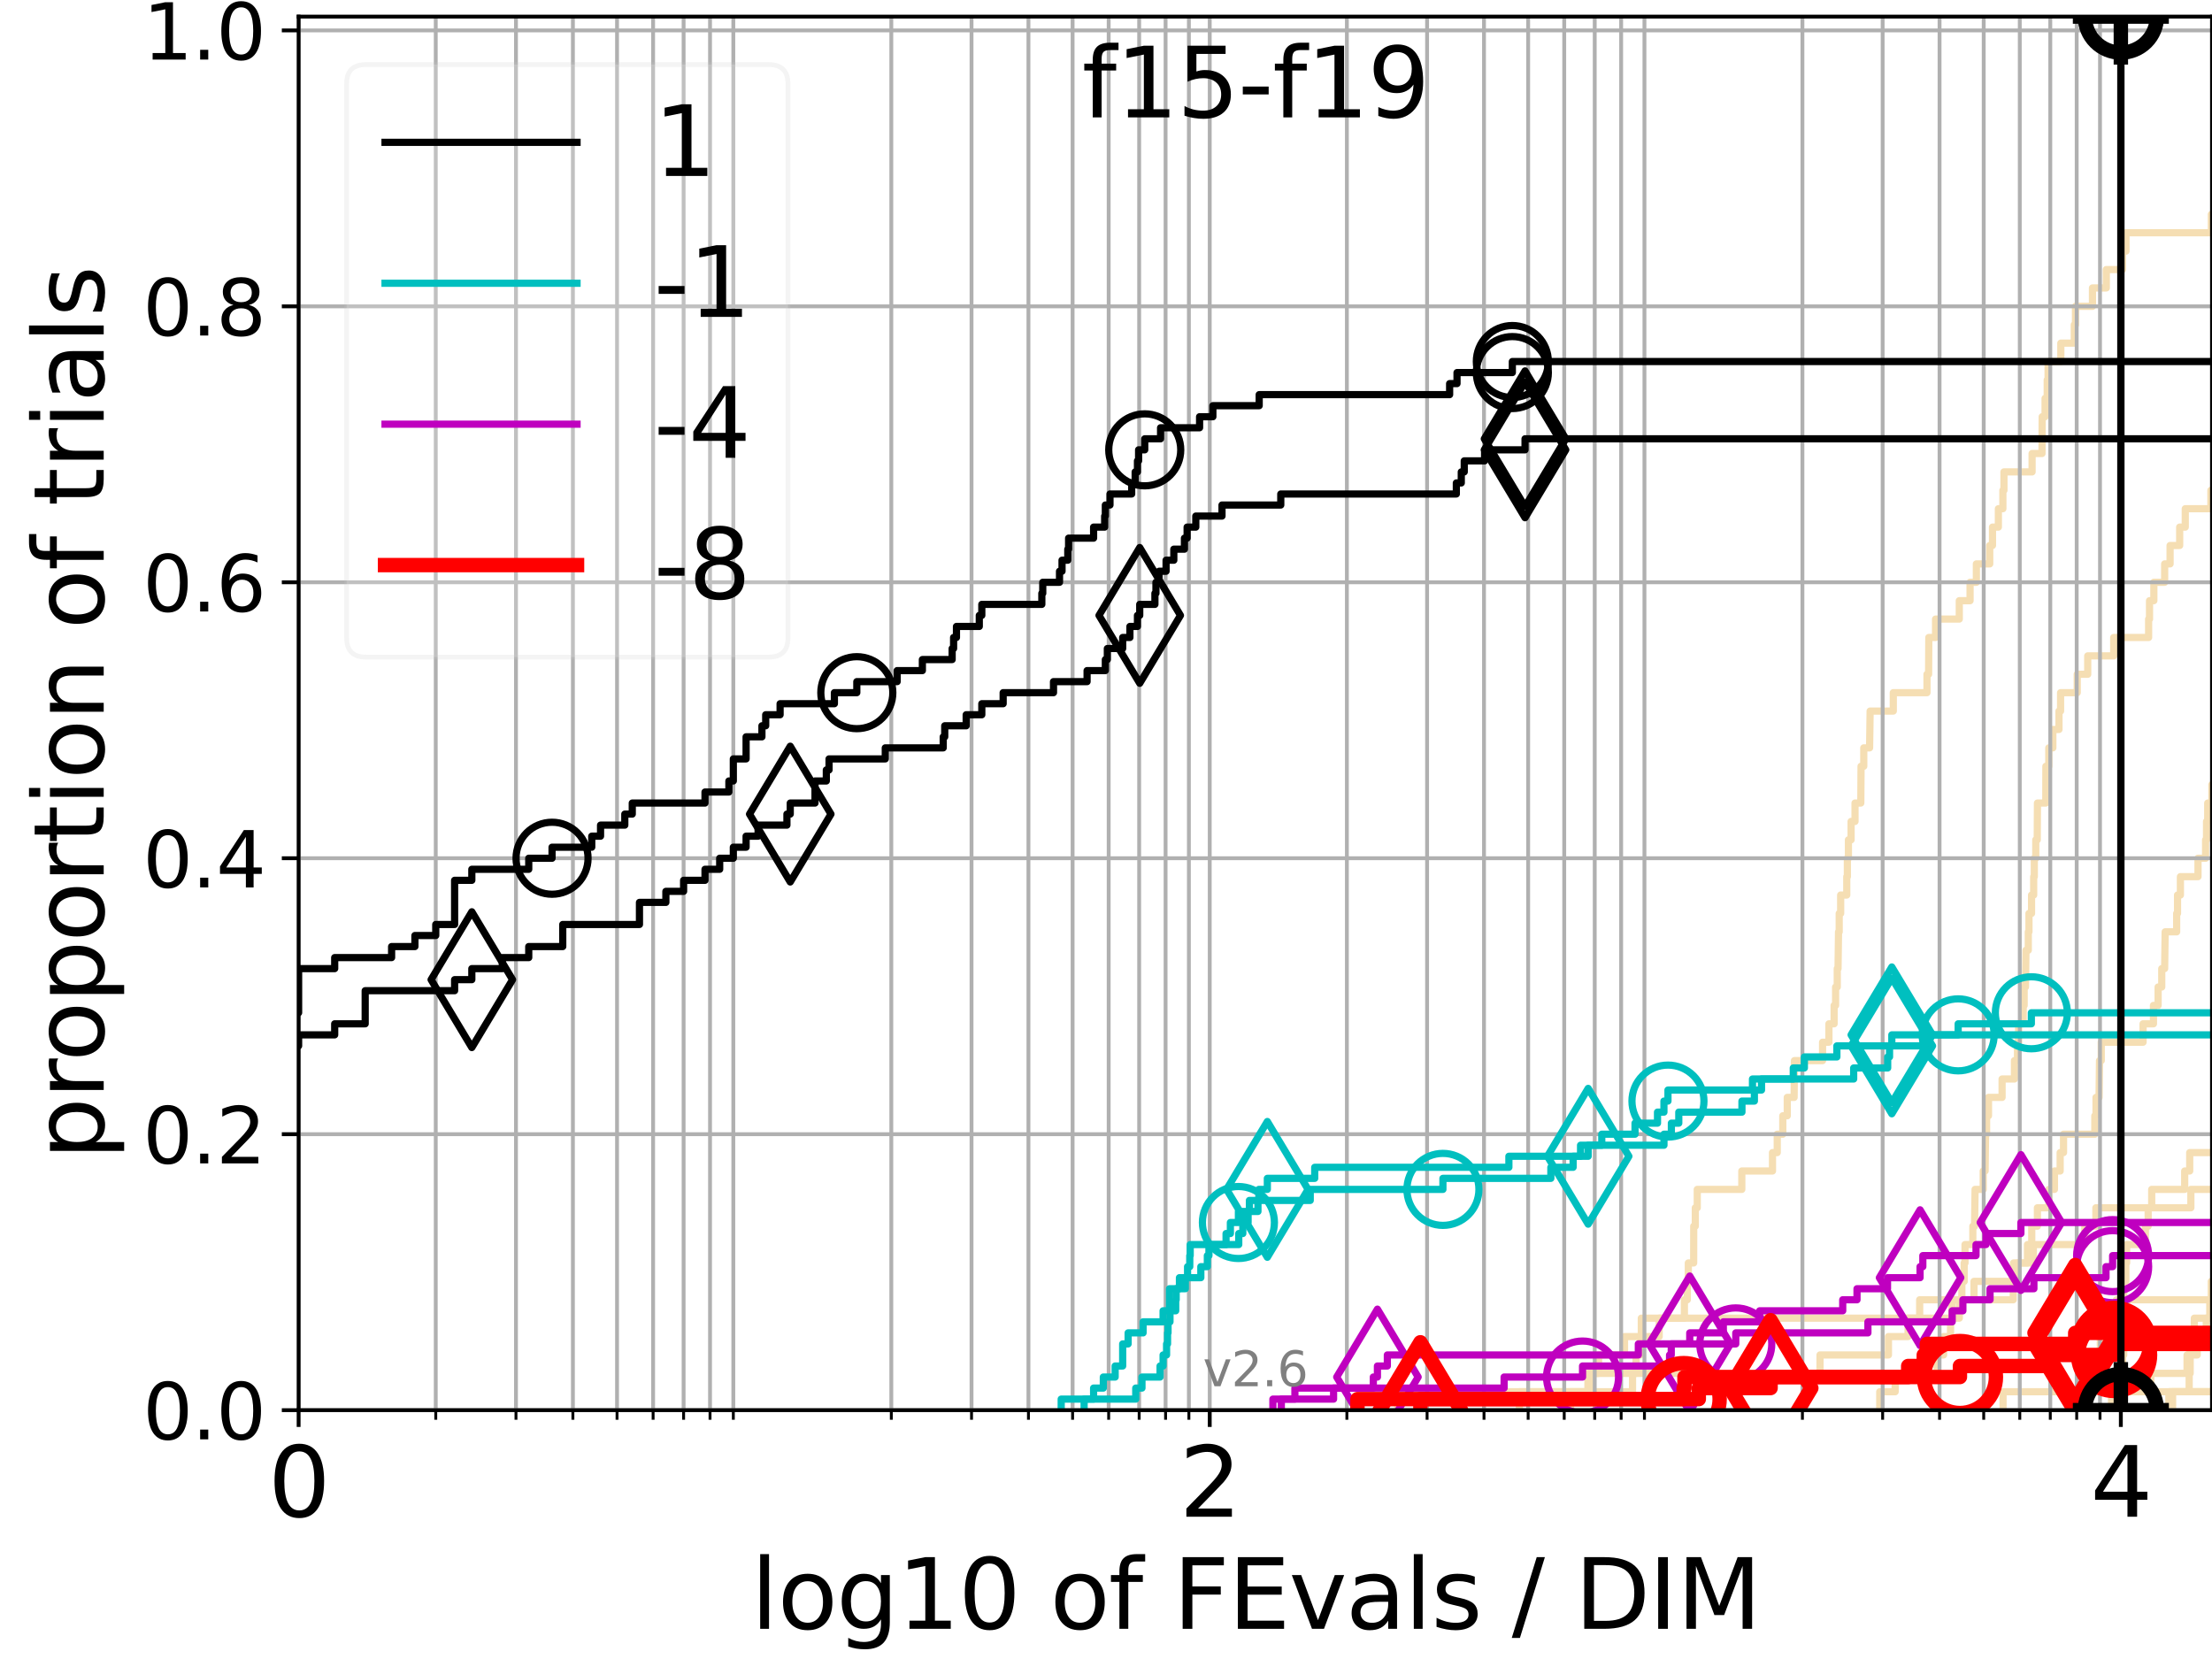 <?xml version="1.0" encoding="utf-8" standalone="no"?>
<!DOCTYPE svg PUBLIC "-//W3C//DTD SVG 1.1//EN"
  "http://www.w3.org/Graphics/SVG/1.1/DTD/svg11.dtd">
<svg xmlns:xlink="http://www.w3.org/1999/xlink" width="460.8pt" height="345.6pt" viewBox="0 0 460.8 345.6" xmlns="http://www.w3.org/2000/svg" version="1.1">
 <defs>
  <style type="text/css">*{stroke-linejoin: round; stroke-linecap: butt}</style>
 </defs>
 <g id="figure_1">
  <g id="patch_1">
   <path d="M 0 345.6 
L 460.8 345.6 
L 460.8 0 
L 0 0 
z
" style="fill: #ffffff"/>
  </g>
  <g id="axes_1">
   <g id="patch_2">
    <path d="M 62.208 293.76 
L 460.8 293.76 
L 460.8 3.456 
L 62.208 3.456 
z
" style="fill: #ffffff"/>
   </g>
   <g id="line2d_1"/>
   <g id="line2d_2">
    <path clip-path="url(#p8c6428070d)" style="fill: none; stroke: #f5deb3; stroke-width: 1.5; stroke-linecap: square"/>
   </g>
   <g id="line2d_3"/>
   <g id="line2d_4"/>
   <g id="line2d_5"/>
   <g id="line2d_6"/>
   <g id="line2d_7">
    <path d="M 417.272 293.76 
L 417.272 289.928 
L 448.053 289.928 
L 448.053 286.095 
L 455.603 286.095 
L 455.603 282.263 
L 456.254 282.263 
L 456.254 278.43 
L 457.12 278.43 
L 457.12 274.598 
L 461.8 274.598 
L 461.8 274.598 
" clip-path="url(#p8c6428070d)" style="fill: none; stroke: #f5deb3; stroke-width: 1.5; stroke-linecap: square"/>
   </g>
   <g id="line2d_8">
    <path d="M 439.87 293.76 
L 439.87 289.928 
L 441.639 289.928 
L 441.639 286.095 
L 442.183 286.095 
L 442.183 282.263 
L 442.409 282.263 
L 442.409 278.43 
L 443.058 278.43 
L 443.058 274.598 
L 443.077 274.598 
L 443.077 270.766 
L 461.512 270.766 
L 461.512 266.933 
L 461.8 266.933 
" clip-path="url(#p8c6428070d)" style="fill: none; stroke: #f5deb3; stroke-width: 1.5; stroke-linecap: square"/>
   </g>
   <g id="line2d_9">
    <path d="M 291.168 293.76 
L 291.168 289.928 
L 340.086 289.928 
L 340.086 286.095 
L 340.828 286.095 
L 340.828 282.263 
L 341.745 282.263 
L 341.745 278.43 
L 345.638 278.43 
L 345.638 274.598 
L 350.891 274.598 
L 350.891 270.766 
L 351.5 270.766 
L 351.5 266.933 
L 351.706 266.933 
L 351.706 263.101 
L 352.821 263.101 
L 352.835 255.436 
L 353.162 255.436 
L 353.162 251.604 
L 353.571 251.604 
L 353.571 247.771 
L 362.851 247.771 
L 362.851 243.939 
L 369.243 243.939 
L 369.243 240.106 
L 370.233 240.106 
L 370.233 236.274 
L 371.387 236.274 
L 371.387 232.442 
L 372.319 232.442 
L 372.319 228.609 
L 373.749 228.609 
L 373.817 220.944 
L 379.675 220.944 
L 379.675 217.112 
L 380.998 217.112 
L 380.998 213.28 
L 382.079 213.28 
L 382.079 209.447 
L 382.391 209.447 
L 382.391 205.615 
L 382.734 205.615 
L 382.734 201.782 
L 382.896 201.782 
L 383 194.118 
L 383.14 194.118 
L 383.14 190.285 
L 383.444 190.285 
L 383.444 186.453 
L 384.715 186.453 
L 384.715 182.621 
L 384.84 182.621 
L 384.84 178.788 
L 385.062 178.788 
L 385.062 174.956 
L 385.617 174.956 
L 385.617 171.123 
L 386.434 171.123 
L 386.434 167.291 
L 387.639 167.291 
L 387.691 159.626 
L 388.257 159.626 
L 388.257 155.794 
L 389.472 155.794 
L 389.581 148.129 
L 394.407 148.129 
L 394.407 144.297 
L 401.426 144.297 
L 401.426 140.464 
L 401.761 140.464 
L 401.808 132.799 
L 403.21 132.799 
L 403.21 128.967 
L 408.154 128.967 
L 408.154 125.135 
L 410.399 125.135 
L 410.399 121.302 
L 411.715 121.302 
L 411.715 117.47 
L 414.497 117.47 
L 414.497 113.637 
L 415.072 113.637 
L 415.072 109.805 
L 416.3 109.805 
L 416.3 105.973 
L 417.236 105.973 
L 417.236 102.14 
L 417.461 102.14 
L 417.461 98.308 
L 423.321 98.308 
L 423.321 94.475 
L 425.387 94.475 
L 425.421 86.811 
L 426.029 86.811 
L 426.029 82.978 
L 426.472 82.978 
L 426.472 79.146 
L 426.654 79.146 
L 426.654 75.313 
L 429.307 75.313 
L 429.307 71.481 
L 432.117 71.481 
L 432.117 67.649 
L 432.357 67.649 
L 432.357 63.816 
L 435.899 63.816 
L 435.899 59.984 
L 438.785 59.984 
L 438.785 56.151 
L 442.149 56.151 
L 442.149 52.319 
L 442.883 52.319 
L 442.883 48.487 
L 460.672 48.487 
L 460.672 44.654 
L 461.8 44.654 
L 461.8 44.654 
" clip-path="url(#p8c6428070d)" style="fill: none; stroke: #f5deb3; stroke-width: 1.5; stroke-linecap: square"/>
   </g>
   <g id="line2d_10"/>
   <g id="line2d_11">
    <path clip-path="url(#p8c6428070d)" style="fill: none; stroke: #f5deb3; stroke-width: 1.5; stroke-linecap: square"/>
   </g>
   <g id="line2d_12"/>
   <g id="line2d_13"/>
   <g id="line2d_14"/>
   <g id="line2d_15"/>
   <g id="line2d_16"/>
   <g id="line2d_17">
    <path d="M 431.864 293.76 
L 431.864 289.928 
L 434.653 289.928 
L 434.653 286.095 
L 435.874 286.095 
L 435.874 282.263 
L 437.53 282.263 
L 437.53 278.43 
L 440.743 278.43 
L 440.743 274.598 
L 440.892 274.598 
L 440.892 270.766 
L 442.427 270.766 
L 442.427 266.933 
L 442.851 266.933 
L 442.851 263.101 
L 443.018 263.101 
L 443.018 259.268 
L 446.931 259.268 
L 446.931 255.436 
L 447.503 255.436 
L 447.503 251.604 
L 456.398 251.604 
L 456.398 247.771 
L 461.8 247.771 
" clip-path="url(#p8c6428070d)" style="fill: none; stroke: #f5deb3; stroke-width: 1.5; stroke-linecap: square"/>
   </g>
   <g id="line2d_18"/>
   <g id="line2d_19">
    <path d="M 451.819 293.76 
L 451.819 289.928 
L 461.8 289.928 
L 461.8 289.928 
" clip-path="url(#p8c6428070d)" style="fill: none; stroke: #f5deb3; stroke-width: 1.5; stroke-linecap: square"/>
   </g>
   <g id="line2d_20">
    <path d="M 433.622 293.76 
L 433.622 289.928 
L 433.622 289.928 
L 433.622 289.928 
L 460.8 289.928 
" clip-path="url(#p8c6428070d)" style="fill: none; stroke: #f5deb3; stroke-width: 1.5; stroke-linecap: square"/>
   </g>
   <g id="line2d_21"/>
   <g id="line2d_22">
    <path d="M 451.989 293.76 
L 451.989 289.928 
L 461.8 289.928 
" clip-path="url(#p8c6428070d)" style="fill: none; stroke: #f5deb3; stroke-width: 1.5; stroke-linecap: square"/>
   </g>
   <g id="line2d_23">
    <path clip-path="url(#p8c6428070d)" style="fill: none; stroke: #f5deb3; stroke-width: 1.5; stroke-linecap: square"/>
   </g>
   <g id="line2d_24">
    <path d="M 327.168 293.76 
L 327.168 289.928 
L 330.797 289.928 
L 330.797 286.095 
L 333.015 286.095 
L 333.015 282.263 
L 338.418 282.263 
L 338.418 278.43 
L 341.913 278.43 
L 341.913 274.598 
L 406.611 274.598 
L 406.611 270.766 
L 408.693 270.766 
L 408.693 266.933 
L 409.176 266.933 
L 409.176 263.101 
L 409.347 263.101 
L 409.347 259.268 
L 410.978 259.268 
L 410.978 255.436 
L 411.339 255.436 
L 411.444 247.771 
L 413.141 247.771 
L 413.141 243.939 
L 413.536 243.939 
L 413.63 236.274 
L 413.844 236.274 
L 413.844 232.442 
L 414.238 232.442 
L 414.238 228.609 
L 417.072 228.609 
L 417.072 224.777 
L 419.646 224.777 
L 419.646 220.944 
L 420.284 220.944 
L 420.284 217.112 
L 420.523 217.112 
L 420.523 213.28 
L 421.467 213.28 
L 421.467 209.447 
L 421.669 209.447 
L 421.669 205.615 
L 421.944 205.615 
L 422.046 197.95 
L 422.531 197.95 
L 422.531 194.118 
L 422.67 194.118 
L 422.67 190.285 
L 423.208 190.285 
L 423.208 186.453 
L 423.654 186.453 
L 423.654 182.621 
L 423.784 182.621 
L 423.784 178.788 
L 424.087 178.788 
L 424.087 174.956 
L 424.394 174.956 
L 424.438 167.291 
L 426.174 167.291 
L 426.195 159.626 
L 426.8 159.626 
L 426.8 155.794 
L 427.646 155.794 
L 427.646 151.961 
L 428.925 151.961 
L 428.925 148.129 
L 429.259 148.129 
L 429.259 144.297 
L 432.724 144.297 
L 432.724 140.464 
L 434.911 140.464 
L 434.911 136.632 
L 440.323 136.632 
L 440.323 132.799 
L 447.595 132.799 
L 447.595 128.967 
L 447.785 128.967 
L 447.785 125.135 
L 448.688 125.135 
L 448.688 121.302 
L 450.938 121.302 
L 450.938 117.47 
L 452.067 117.47 
L 452.067 113.637 
L 454.067 113.637 
L 454.067 109.805 
L 455.23 109.805 
L 455.23 105.973 
L 460.575 105.973 
L 460.575 102.14 
L 461.8 102.14 
L 461.8 102.14 
" clip-path="url(#p8c6428070d)" style="fill: none; stroke: #f5deb3; stroke-width: 1.5; stroke-linecap: square"/>
   </g>
   <g id="line2d_25">
    <path d="M 452.593 293.76 
L 452.593 289.928 
L 456.042 289.928 
L 456.042 286.095 
L 456.252 286.095 
L 456.252 282.263 
L 457.719 282.263 
L 457.719 278.43 
L 459.607 278.43 
L 459.607 274.598 
L 460.342 274.598 
L 460.342 270.766 
L 460.656 270.766 
L 460.656 266.933 
L 461.539 266.933 
L 461.539 263.101 
L 461.581 263.101 
L 461.581 259.268 
L 461.8 259.268 
" clip-path="url(#p8c6428070d)" style="fill: none; stroke: #f5deb3; stroke-width: 1.5; stroke-linecap: square"/>
   </g>
   <g id="line2d_26">
    <path d="M 391.586 293.76 
L 391.586 289.928 
L 394.798 289.928 
L 394.798 286.095 
L 403.532 286.095 
L 403.532 282.263 
L 404.887 282.263 
L 404.887 278.43 
L 406.333 278.43 
L 406.333 274.598 
L 408.16 274.598 
L 408.16 270.766 
L 411.223 270.766 
L 411.223 266.933 
L 419.464 266.933 
L 419.464 263.101 
L 423.587 263.101 
L 423.587 259.268 
L 434.31 259.268 
L 434.31 255.436 
L 436.608 255.436 
L 436.608 251.604 
L 448.24 251.604 
L 448.24 247.771 
L 455.112 247.771 
L 455.112 243.939 
L 456.158 243.939 
L 456.158 240.106 
L 461.8 240.106 
" clip-path="url(#p8c6428070d)" style="fill: none; stroke: #f5deb3; stroke-width: 1.5; stroke-linecap: square"/>
   </g>
   <g id="line2d_27"/>
   <g id="line2d_28">
    <path d="M 316.522 293.76 
L 316.522 289.928 
L 331.437 289.928 
L 331.437 286.095 
L 379.14 286.095 
L 379.14 282.263 
L 393.397 282.263 
L 393.397 278.43 
L 397.486 278.43 
L 397.486 274.598 
L 399.903 274.598 
L 399.903 270.766 
L 419.394 270.766 
L 419.394 266.933 
L 420.261 266.933 
L 420.261 263.101 
L 422.363 263.101 
L 422.363 259.268 
L 423.251 259.268 
L 423.251 255.436 
L 424.43 255.436 
L 424.43 251.604 
L 426.828 251.604 
L 426.828 247.771 
L 427.978 247.771 
L 427.978 243.939 
L 429.168 243.939 
L 429.168 240.106 
L 429.871 240.106 
L 429.871 236.274 
L 436.391 236.274 
L 436.391 232.442 
L 436.64 232.442 
L 436.64 228.609 
L 437.275 228.609 
L 437.367 220.944 
L 437.73 220.944 
L 437.73 217.112 
L 446.442 217.112 
L 446.442 213.28 
L 448.603 213.28 
L 448.603 209.447 
L 449.575 209.447 
L 449.575 205.615 
L 450.333 205.615 
L 450.333 201.782 
L 450.935 201.782 
L 451.041 194.118 
L 453.439 194.118 
L 453.439 190.285 
L 453.619 190.285 
L 453.619 186.453 
L 454.219 186.453 
L 454.219 182.621 
L 457.884 182.621 
L 457.884 178.788 
L 459.466 178.788 
L 459.466 174.956 
L 459.66 174.956 
L 459.66 171.123 
L 459.909 171.123 
L 459.909 167.291 
L 460.774 167.291 
L 460.774 163.459 
L 461.8 163.459 
L 461.8 163.459 
" clip-path="url(#p8c6428070d)" style="fill: none; stroke: #f5deb3; stroke-width: 1.5; stroke-linecap: square"/>
   </g>
   <g id="line2d_29"/>
   <g id="line2d_30"/>
   <g id="matplotlib.axis_1">
    <g id="xtick_1">
     <g id="line2d_31">
      <path d="M 62.208 293.76 
L 62.208 3.456 
" clip-path="url(#p8c6428070d)" style="fill: none; stroke: #b0b0b0; stroke-width: 0.8; stroke-linecap: square"/>
     </g>
     <g id="line2d_32">
      <defs>
       <path id="m67f5a3cdf7" d="M 0 0 
L 0 3.5 
" style="stroke: #000000; stroke-width: 0.8"/>
      </defs>
      <g>
       <use xlink:href="#m67f5a3cdf7" x="62.208" y="293.76" style="stroke: #000000; stroke-width: 0.8"/>
      </g>
     </g>
     <g id="text_1">
      <!-- 0 -->
      <g transform="translate(55.846 315.957)scale(0.2 -0.2)">
       <defs>
        <path id="DejaVuSans-30" d="M 2034 4250 
Q 1547 4250 1301 3770 
Q 1056 3291 1056 2328 
Q 1056 1369 1301 889 
Q 1547 409 2034 409 
Q 2525 409 2770 889 
Q 3016 1369 3016 2328 
Q 3016 3291 2770 3770 
Q 2525 4250 2034 4250 
z
M 2034 4750 
Q 2819 4750 3233 4129 
Q 3647 3509 3647 2328 
Q 3647 1150 3233 529 
Q 2819 -91 2034 -91 
Q 1250 -91 836 529 
Q 422 1150 422 2328 
Q 422 3509 836 4129 
Q 1250 4750 2034 4750 
z
" transform="scale(0.016)"/>
       </defs>
       <use xlink:href="#DejaVuSans-30"/>
      </g>
     </g>
    </g>
    <g id="xtick_2">
     <g id="line2d_33">
      <path d="M 252.01 293.76 
L 252.01 3.456 
" clip-path="url(#p8c6428070d)" style="fill: none; stroke: #b0b0b0; stroke-width: 0.8; stroke-linecap: square"/>
     </g>
     <g id="line2d_34">
      <g>
       <use xlink:href="#m67f5a3cdf7" x="252.01" y="293.76" style="stroke: #000000; stroke-width: 0.8"/>
      </g>
     </g>
     <g id="text_2">
      <!-- 2 -->
      <g transform="translate(245.647 315.957)scale(0.2 -0.2)">
       <defs>
        <path id="DejaVuSans-32" d="M 1228 531 
L 3431 531 
L 3431 0 
L 469 0 
L 469 531 
Q 828 903 1448 1529 
Q 2069 2156 2228 2338 
Q 2531 2678 2651 2914 
Q 2772 3150 2772 3378 
Q 2772 3750 2511 3984 
Q 2250 4219 1831 4219 
Q 1534 4219 1204 4116 
Q 875 4013 500 3803 
L 500 4441 
Q 881 4594 1212 4672 
Q 1544 4750 1819 4750 
Q 2544 4750 2975 4387 
Q 3406 4025 3406 3419 
Q 3406 3131 3298 2873 
Q 3191 2616 2906 2266 
Q 2828 2175 2409 1742 
Q 1991 1309 1228 531 
z
" transform="scale(0.016)"/>
       </defs>
       <use xlink:href="#DejaVuSans-32"/>
      </g>
     </g>
    </g>
    <g id="xtick_3">
     <g id="line2d_35">
      <path d="M 441.811 293.76 
L 441.811 3.456 
" clip-path="url(#p8c6428070d)" style="fill: none; stroke: #b0b0b0; stroke-width: 0.8; stroke-linecap: square"/>
     </g>
     <g id="line2d_36">
      <g>
       <use xlink:href="#m67f5a3cdf7" x="441.811" y="293.76" style="stroke: #000000; stroke-width: 0.8"/>
      </g>
     </g>
     <g id="text_3">
      <!-- 4 -->
      <g transform="translate(435.449 315.957)scale(0.2 -0.2)">
       <defs>
        <path id="DejaVuSans-34" d="M 2419 4116 
L 825 1625 
L 2419 1625 
L 2419 4116 
z
M 2253 4666 
L 3047 4666 
L 3047 1625 
L 3713 1625 
L 3713 1100 
L 3047 1100 
L 3047 0 
L 2419 0 
L 2419 1100 
L 313 1100 
L 313 1709 
L 2253 4666 
z
" transform="scale(0.016)"/>
       </defs>
       <use xlink:href="#DejaVuSans-34"/>
      </g>
     </g>
    </g>
    <g id="xtick_4">
     <g id="line2d_37">
      <path d="M 90.776 293.76 
L 90.776 3.456 
" clip-path="url(#p8c6428070d)" style="fill: none; stroke: #b0b0b0; stroke-width: 0.8; stroke-linecap: square"/>
     </g>
     <g id="line2d_38">
      <defs>
       <path id="m94f7918e11" d="M 0 0 
L 0 2 
" style="stroke: #000000; stroke-width: 0.6"/>
      </defs>
      <g>
       <use xlink:href="#m94f7918e11" x="90.776" y="293.76" style="stroke: #000000; stroke-width: 0.6"/>
      </g>
     </g>
    </g>
    <g id="xtick_5">
     <g id="line2d_39">
      <path d="M 107.487 293.76 
L 107.487 3.456 
" clip-path="url(#p8c6428070d)" style="fill: none; stroke: #b0b0b0; stroke-width: 0.8; stroke-linecap: square"/>
     </g>
     <g id="line2d_40">
      <g>
       <use xlink:href="#m94f7918e11" x="107.487" y="293.76" style="stroke: #000000; stroke-width: 0.6"/>
      </g>
     </g>
    </g>
    <g id="xtick_6">
     <g id="line2d_41">
      <path d="M 119.344 293.76 
L 119.344 3.456 
" clip-path="url(#p8c6428070d)" style="fill: none; stroke: #b0b0b0; stroke-width: 0.8; stroke-linecap: square"/>
     </g>
     <g id="line2d_42">
      <g>
       <use xlink:href="#m94f7918e11" x="119.344" y="293.76" style="stroke: #000000; stroke-width: 0.6"/>
      </g>
     </g>
    </g>
    <g id="xtick_7">
     <g id="line2d_43">
      <path d="M 128.541 293.76 
L 128.541 3.456 
" clip-path="url(#p8c6428070d)" style="fill: none; stroke: #b0b0b0; stroke-width: 0.8; stroke-linecap: square"/>
     </g>
     <g id="line2d_44">
      <g>
       <use xlink:href="#m94f7918e11" x="128.541" y="293.76" style="stroke: #000000; stroke-width: 0.6"/>
      </g>
     </g>
    </g>
    <g id="xtick_8">
     <g id="line2d_45">
      <path d="M 136.055 293.76 
L 136.055 3.456 
" clip-path="url(#p8c6428070d)" style="fill: none; stroke: #b0b0b0; stroke-width: 0.8; stroke-linecap: square"/>
     </g>
     <g id="line2d_46">
      <g>
       <use xlink:href="#m94f7918e11" x="136.055" y="293.76" style="stroke: #000000; stroke-width: 0.6"/>
      </g>
     </g>
    </g>
    <g id="xtick_9">
     <g id="line2d_47">
      <path d="M 142.408 293.76 
L 142.408 3.456 
" clip-path="url(#p8c6428070d)" style="fill: none; stroke: #b0b0b0; stroke-width: 0.8; stroke-linecap: square"/>
     </g>
     <g id="line2d_48">
      <g>
       <use xlink:href="#m94f7918e11" x="142.408" y="293.76" style="stroke: #000000; stroke-width: 0.6"/>
      </g>
     </g>
    </g>
    <g id="xtick_10">
     <g id="line2d_49">
      <path d="M 147.912 293.76 
L 147.912 3.456 
" clip-path="url(#p8c6428070d)" style="fill: none; stroke: #b0b0b0; stroke-width: 0.8; stroke-linecap: square"/>
     </g>
     <g id="line2d_50">
      <g>
       <use xlink:href="#m94f7918e11" x="147.912" y="293.76" style="stroke: #000000; stroke-width: 0.6"/>
      </g>
     </g>
    </g>
    <g id="xtick_11">
     <g id="line2d_51">
      <path d="M 152.766 293.76 
L 152.766 3.456 
" clip-path="url(#p8c6428070d)" style="fill: none; stroke: #b0b0b0; stroke-width: 0.8; stroke-linecap: square"/>
     </g>
     <g id="line2d_52">
      <g>
       <use xlink:href="#m94f7918e11" x="152.766" y="293.76" style="stroke: #000000; stroke-width: 0.6"/>
      </g>
     </g>
    </g>
    <g id="xtick_12">
     <g id="line2d_53">
      <path d="M 185.677 293.76 
L 185.677 3.456 
" clip-path="url(#p8c6428070d)" style="fill: none; stroke: #b0b0b0; stroke-width: 0.8; stroke-linecap: square"/>
     </g>
     <g id="line2d_54">
      <g>
       <use xlink:href="#m94f7918e11" x="185.677" y="293.76" style="stroke: #000000; stroke-width: 0.6"/>
      </g>
     </g>
    </g>
    <g id="xtick_13">
     <g id="line2d_55">
      <path d="M 202.388 293.76 
L 202.388 3.456 
" clip-path="url(#p8c6428070d)" style="fill: none; stroke: #b0b0b0; stroke-width: 0.8; stroke-linecap: square"/>
     </g>
     <g id="line2d_56">
      <g>
       <use xlink:href="#m94f7918e11" x="202.388" y="293.76" style="stroke: #000000; stroke-width: 0.6"/>
      </g>
     </g>
    </g>
    <g id="xtick_14">
     <g id="line2d_57">
      <path d="M 214.245 293.76 
L 214.245 3.456 
" clip-path="url(#p8c6428070d)" style="fill: none; stroke: #b0b0b0; stroke-width: 0.8; stroke-linecap: square"/>
     </g>
     <g id="line2d_58">
      <g>
       <use xlink:href="#m94f7918e11" x="214.245" y="293.76" style="stroke: #000000; stroke-width: 0.6"/>
      </g>
     </g>
    </g>
    <g id="xtick_15">
     <g id="line2d_59">
      <path d="M 223.442 293.76 
L 223.442 3.456 
" clip-path="url(#p8c6428070d)" style="fill: none; stroke: #b0b0b0; stroke-width: 0.8; stroke-linecap: square"/>
     </g>
     <g id="line2d_60">
      <g>
       <use xlink:href="#m94f7918e11" x="223.442" y="293.76" style="stroke: #000000; stroke-width: 0.6"/>
      </g>
     </g>
    </g>
    <g id="xtick_16">
     <g id="line2d_61">
      <path d="M 230.956 293.76 
L 230.956 3.456 
" clip-path="url(#p8c6428070d)" style="fill: none; stroke: #b0b0b0; stroke-width: 0.8; stroke-linecap: square"/>
     </g>
     <g id="line2d_62">
      <g>
       <use xlink:href="#m94f7918e11" x="230.956" y="293.76" style="stroke: #000000; stroke-width: 0.6"/>
      </g>
     </g>
    </g>
    <g id="xtick_17">
     <g id="line2d_63">
      <path d="M 237.309 293.76 
L 237.309 3.456 
" clip-path="url(#p8c6428070d)" style="fill: none; stroke: #b0b0b0; stroke-width: 0.8; stroke-linecap: square"/>
     </g>
     <g id="line2d_64">
      <g>
       <use xlink:href="#m94f7918e11" x="237.309" y="293.76" style="stroke: #000000; stroke-width: 0.6"/>
      </g>
     </g>
    </g>
    <g id="xtick_18">
     <g id="line2d_65">
      <path d="M 242.813 293.76 
L 242.813 3.456 
" clip-path="url(#p8c6428070d)" style="fill: none; stroke: #b0b0b0; stroke-width: 0.8; stroke-linecap: square"/>
     </g>
     <g id="line2d_66">
      <g>
       <use xlink:href="#m94f7918e11" x="242.813" y="293.76" style="stroke: #000000; stroke-width: 0.6"/>
      </g>
     </g>
    </g>
    <g id="xtick_19">
     <g id="line2d_67">
      <path d="M 247.667 293.76 
L 247.667 3.456 
" clip-path="url(#p8c6428070d)" style="fill: none; stroke: #b0b0b0; stroke-width: 0.8; stroke-linecap: square"/>
     </g>
     <g id="line2d_68">
      <g>
       <use xlink:href="#m94f7918e11" x="247.667" y="293.76" style="stroke: #000000; stroke-width: 0.6"/>
      </g>
     </g>
    </g>
    <g id="xtick_20">
     <g id="line2d_69">
      <path d="M 280.578 293.76 
L 280.578 3.456 
" clip-path="url(#p8c6428070d)" style="fill: none; stroke: #b0b0b0; stroke-width: 0.8; stroke-linecap: square"/>
     </g>
     <g id="line2d_70">
      <g>
       <use xlink:href="#m94f7918e11" x="280.578" y="293.76" style="stroke: #000000; stroke-width: 0.6"/>
      </g>
     </g>
    </g>
    <g id="xtick_21">
     <g id="line2d_71">
      <path d="M 297.289 293.76 
L 297.289 3.456 
" clip-path="url(#p8c6428070d)" style="fill: none; stroke: #b0b0b0; stroke-width: 0.8; stroke-linecap: square"/>
     </g>
     <g id="line2d_72">
      <g>
       <use xlink:href="#m94f7918e11" x="297.289" y="293.76" style="stroke: #000000; stroke-width: 0.6"/>
      </g>
     </g>
    </g>
    <g id="xtick_22">
     <g id="line2d_73">
      <path d="M 309.146 293.76 
L 309.146 3.456 
" clip-path="url(#p8c6428070d)" style="fill: none; stroke: #b0b0b0; stroke-width: 0.8; stroke-linecap: square"/>
     </g>
     <g id="line2d_74">
      <g>
       <use xlink:href="#m94f7918e11" x="309.146" y="293.76" style="stroke: #000000; stroke-width: 0.6"/>
      </g>
     </g>
    </g>
    <g id="xtick_23">
     <g id="line2d_75">
      <path d="M 318.342 293.76 
L 318.342 3.456 
" clip-path="url(#p8c6428070d)" style="fill: none; stroke: #b0b0b0; stroke-width: 0.8; stroke-linecap: square"/>
     </g>
     <g id="line2d_76">
      <g>
       <use xlink:href="#m94f7918e11" x="318.342" y="293.76" style="stroke: #000000; stroke-width: 0.6"/>
      </g>
     </g>
    </g>
    <g id="xtick_24">
     <g id="line2d_77">
      <path d="M 325.857 293.76 
L 325.857 3.456 
" clip-path="url(#p8c6428070d)" style="fill: none; stroke: #b0b0b0; stroke-width: 0.8; stroke-linecap: square"/>
     </g>
     <g id="line2d_78">
      <g>
       <use xlink:href="#m94f7918e11" x="325.857" y="293.76" style="stroke: #000000; stroke-width: 0.6"/>
      </g>
     </g>
    </g>
    <g id="xtick_25">
     <g id="line2d_79">
      <path d="M 332.21 293.76 
L 332.21 3.456 
" clip-path="url(#p8c6428070d)" style="fill: none; stroke: #b0b0b0; stroke-width: 0.8; stroke-linecap: square"/>
     </g>
     <g id="line2d_80">
      <g>
       <use xlink:href="#m94f7918e11" x="332.21" y="293.76" style="stroke: #000000; stroke-width: 0.6"/>
      </g>
     </g>
    </g>
    <g id="xtick_26">
     <g id="line2d_81">
      <path d="M 337.714 293.76 
L 337.714 3.456 
" clip-path="url(#p8c6428070d)" style="fill: none; stroke: #b0b0b0; stroke-width: 0.8; stroke-linecap: square"/>
     </g>
     <g id="line2d_82">
      <g>
       <use xlink:href="#m94f7918e11" x="337.714" y="293.76" style="stroke: #000000; stroke-width: 0.6"/>
      </g>
     </g>
    </g>
    <g id="xtick_27">
     <g id="line2d_83">
      <path d="M 342.568 293.76 
L 342.568 3.456 
" clip-path="url(#p8c6428070d)" style="fill: none; stroke: #b0b0b0; stroke-width: 0.8; stroke-linecap: square"/>
     </g>
     <g id="line2d_84">
      <g>
       <use xlink:href="#m94f7918e11" x="342.568" y="293.76" style="stroke: #000000; stroke-width: 0.6"/>
      </g>
     </g>
    </g>
    <g id="xtick_28">
     <g id="line2d_85">
      <path d="M 375.478 293.76 
L 375.478 3.456 
" clip-path="url(#p8c6428070d)" style="fill: none; stroke: #b0b0b0; stroke-width: 0.8; stroke-linecap: square"/>
     </g>
     <g id="line2d_86">
      <g>
       <use xlink:href="#m94f7918e11" x="375.478" y="293.76" style="stroke: #000000; stroke-width: 0.6"/>
      </g>
     </g>
    </g>
    <g id="xtick_29">
     <g id="line2d_87">
      <path d="M 392.19 293.76 
L 392.19 3.456 
" clip-path="url(#p8c6428070d)" style="fill: none; stroke: #b0b0b0; stroke-width: 0.8; stroke-linecap: square"/>
     </g>
     <g id="line2d_88">
      <g>
       <use xlink:href="#m94f7918e11" x="392.19" y="293.76" style="stroke: #000000; stroke-width: 0.6"/>
      </g>
     </g>
    </g>
    <g id="xtick_30">
     <g id="line2d_89">
      <path d="M 404.046 293.76 
L 404.046 3.456 
" clip-path="url(#p8c6428070d)" style="fill: none; stroke: #b0b0b0; stroke-width: 0.8; stroke-linecap: square"/>
     </g>
     <g id="line2d_90">
      <g>
       <use xlink:href="#m94f7918e11" x="404.046" y="293.76" style="stroke: #000000; stroke-width: 0.6"/>
      </g>
     </g>
    </g>
    <g id="xtick_31">
     <g id="line2d_91">
      <path d="M 413.243 293.76 
L 413.243 3.456 
" clip-path="url(#p8c6428070d)" style="fill: none; stroke: #b0b0b0; stroke-width: 0.8; stroke-linecap: square"/>
     </g>
     <g id="line2d_92">
      <g>
       <use xlink:href="#m94f7918e11" x="413.243" y="293.76" style="stroke: #000000; stroke-width: 0.6"/>
      </g>
     </g>
    </g>
    <g id="xtick_32">
     <g id="line2d_93">
      <path d="M 420.758 293.76 
L 420.758 3.456 
" clip-path="url(#p8c6428070d)" style="fill: none; stroke: #b0b0b0; stroke-width: 0.8; stroke-linecap: square"/>
     </g>
     <g id="line2d_94">
      <g>
       <use xlink:href="#m94f7918e11" x="420.758" y="293.76" style="stroke: #000000; stroke-width: 0.6"/>
      </g>
     </g>
    </g>
    <g id="xtick_33">
     <g id="line2d_95">
      <path d="M 427.111 293.76 
L 427.111 3.456 
" clip-path="url(#p8c6428070d)" style="fill: none; stroke: #b0b0b0; stroke-width: 0.8; stroke-linecap: square"/>
     </g>
     <g id="line2d_96">
      <g>
       <use xlink:href="#m94f7918e11" x="427.111" y="293.76" style="stroke: #000000; stroke-width: 0.6"/>
      </g>
     </g>
    </g>
    <g id="xtick_34">
     <g id="line2d_97">
      <path d="M 432.614 293.76 
L 432.614 3.456 
" clip-path="url(#p8c6428070d)" style="fill: none; stroke: #b0b0b0; stroke-width: 0.8; stroke-linecap: square"/>
     </g>
     <g id="line2d_98">
      <g>
       <use xlink:href="#m94f7918e11" x="432.614" y="293.76" style="stroke: #000000; stroke-width: 0.6"/>
      </g>
     </g>
    </g>
    <g id="xtick_35">
     <g id="line2d_99">
      <path d="M 437.469 293.76 
L 437.469 3.456 
" clip-path="url(#p8c6428070d)" style="fill: none; stroke: #b0b0b0; stroke-width: 0.8; stroke-linecap: square"/>
     </g>
     <g id="line2d_100">
      <g>
       <use xlink:href="#m94f7918e11" x="437.469" y="293.76" style="stroke: #000000; stroke-width: 0.6"/>
      </g>
     </g>
    </g>
    <g id="text_4">
     <!-- log10 of FEvals / DIM -->
     <g transform="translate(156.431 339.313)scale(0.2 -0.2)">
      <defs>
       <path id="DejaVuSans-6c" d="M 603 4863 
L 1178 4863 
L 1178 0 
L 603 0 
L 603 4863 
z
" transform="scale(0.016)"/>
       <path id="DejaVuSans-6f" d="M 1959 3097 
Q 1497 3097 1228 2736 
Q 959 2375 959 1747 
Q 959 1119 1226 758 
Q 1494 397 1959 397 
Q 2419 397 2687 759 
Q 2956 1122 2956 1747 
Q 2956 2369 2687 2733 
Q 2419 3097 1959 3097 
z
M 1959 3584 
Q 2709 3584 3137 3096 
Q 3566 2609 3566 1747 
Q 3566 888 3137 398 
Q 2709 -91 1959 -91 
Q 1206 -91 779 398 
Q 353 888 353 1747 
Q 353 2609 779 3096 
Q 1206 3584 1959 3584 
z
" transform="scale(0.016)"/>
       <path id="DejaVuSans-67" d="M 2906 1791 
Q 2906 2416 2648 2759 
Q 2391 3103 1925 3103 
Q 1463 3103 1205 2759 
Q 947 2416 947 1791 
Q 947 1169 1205 825 
Q 1463 481 1925 481 
Q 2391 481 2648 825 
Q 2906 1169 2906 1791 
z
M 3481 434 
Q 3481 -459 3084 -895 
Q 2688 -1331 1869 -1331 
Q 1566 -1331 1297 -1286 
Q 1028 -1241 775 -1147 
L 775 -588 
Q 1028 -725 1275 -790 
Q 1522 -856 1778 -856 
Q 2344 -856 2625 -561 
Q 2906 -266 2906 331 
L 2906 616 
Q 2728 306 2450 153 
Q 2172 0 1784 0 
Q 1141 0 747 490 
Q 353 981 353 1791 
Q 353 2603 747 3093 
Q 1141 3584 1784 3584 
Q 2172 3584 2450 3431 
Q 2728 3278 2906 2969 
L 2906 3500 
L 3481 3500 
L 3481 434 
z
" transform="scale(0.016)"/>
       <path id="DejaVuSans-31" d="M 794 531 
L 1825 531 
L 1825 4091 
L 703 3866 
L 703 4441 
L 1819 4666 
L 2450 4666 
L 2450 531 
L 3481 531 
L 3481 0 
L 794 0 
L 794 531 
z
" transform="scale(0.016)"/>
       <path id="DejaVuSans-20" transform="scale(0.016)"/>
       <path id="DejaVuSans-66" d="M 2375 4863 
L 2375 4384 
L 1825 4384 
Q 1516 4384 1395 4259 
Q 1275 4134 1275 3809 
L 1275 3500 
L 2222 3500 
L 2222 3053 
L 1275 3053 
L 1275 0 
L 697 0 
L 697 3053 
L 147 3053 
L 147 3500 
L 697 3500 
L 697 3744 
Q 697 4328 969 4595 
Q 1241 4863 1831 4863 
L 2375 4863 
z
" transform="scale(0.016)"/>
       <path id="DejaVuSans-46" d="M 628 4666 
L 3309 4666 
L 3309 4134 
L 1259 4134 
L 1259 2759 
L 3109 2759 
L 3109 2228 
L 1259 2228 
L 1259 0 
L 628 0 
L 628 4666 
z
" transform="scale(0.016)"/>
       <path id="DejaVuSans-45" d="M 628 4666 
L 3578 4666 
L 3578 4134 
L 1259 4134 
L 1259 2753 
L 3481 2753 
L 3481 2222 
L 1259 2222 
L 1259 531 
L 3634 531 
L 3634 0 
L 628 0 
L 628 4666 
z
" transform="scale(0.016)"/>
       <path id="DejaVuSans-76" d="M 191 3500 
L 800 3500 
L 1894 563 
L 2988 3500 
L 3597 3500 
L 2284 0 
L 1503 0 
L 191 3500 
z
" transform="scale(0.016)"/>
       <path id="DejaVuSans-61" d="M 2194 1759 
Q 1497 1759 1228 1600 
Q 959 1441 959 1056 
Q 959 750 1161 570 
Q 1363 391 1709 391 
Q 2188 391 2477 730 
Q 2766 1069 2766 1631 
L 2766 1759 
L 2194 1759 
z
M 3341 1997 
L 3341 0 
L 2766 0 
L 2766 531 
Q 2569 213 2275 61 
Q 1981 -91 1556 -91 
Q 1019 -91 701 211 
Q 384 513 384 1019 
Q 384 1609 779 1909 
Q 1175 2209 1959 2209 
L 2766 2209 
L 2766 2266 
Q 2766 2663 2505 2880 
Q 2244 3097 1772 3097 
Q 1472 3097 1187 3025 
Q 903 2953 641 2809 
L 641 3341 
Q 956 3463 1253 3523 
Q 1550 3584 1831 3584 
Q 2591 3584 2966 3190 
Q 3341 2797 3341 1997 
z
" transform="scale(0.016)"/>
       <path id="DejaVuSans-73" d="M 2834 3397 
L 2834 2853 
Q 2591 2978 2328 3040 
Q 2066 3103 1784 3103 
Q 1356 3103 1142 2972 
Q 928 2841 928 2578 
Q 928 2378 1081 2264 
Q 1234 2150 1697 2047 
L 1894 2003 
Q 2506 1872 2764 1633 
Q 3022 1394 3022 966 
Q 3022 478 2636 193 
Q 2250 -91 1575 -91 
Q 1294 -91 989 -36 
Q 684 19 347 128 
L 347 722 
Q 666 556 975 473 
Q 1284 391 1588 391 
Q 1994 391 2212 530 
Q 2431 669 2431 922 
Q 2431 1156 2273 1281 
Q 2116 1406 1581 1522 
L 1381 1569 
Q 847 1681 609 1914 
Q 372 2147 372 2553 
Q 372 3047 722 3315 
Q 1072 3584 1716 3584 
Q 2034 3584 2315 3537 
Q 2597 3491 2834 3397 
z
" transform="scale(0.016)"/>
       <path id="DejaVuSans-2f" d="M 1625 4666 
L 2156 4666 
L 531 -594 
L 0 -594 
L 1625 4666 
z
" transform="scale(0.016)"/>
       <path id="DejaVuSans-44" d="M 1259 4147 
L 1259 519 
L 2022 519 
Q 2988 519 3436 956 
Q 3884 1394 3884 2338 
Q 3884 3275 3436 3711 
Q 2988 4147 2022 4147 
L 1259 4147 
z
M 628 4666 
L 1925 4666 
Q 3281 4666 3915 4102 
Q 4550 3538 4550 2338 
Q 4550 1131 3912 565 
Q 3275 0 1925 0 
L 628 0 
L 628 4666 
z
" transform="scale(0.016)"/>
       <path id="DejaVuSans-49" d="M 628 4666 
L 1259 4666 
L 1259 0 
L 628 0 
L 628 4666 
z
" transform="scale(0.016)"/>
       <path id="DejaVuSans-4d" d="M 628 4666 
L 1569 4666 
L 2759 1491 
L 3956 4666 
L 4897 4666 
L 4897 0 
L 4281 0 
L 4281 4097 
L 3078 897 
L 2444 897 
L 1241 4097 
L 1241 0 
L 628 0 
L 628 4666 
z
" transform="scale(0.016)"/>
      </defs>
      <use xlink:href="#DejaVuSans-6c"/>
      <use xlink:href="#DejaVuSans-6f" x="27.783"/>
      <use xlink:href="#DejaVuSans-67" x="88.965"/>
      <use xlink:href="#DejaVuSans-31" x="152.441"/>
      <use xlink:href="#DejaVuSans-30" x="216.064"/>
      <use xlink:href="#DejaVuSans-20" x="279.688"/>
      <use xlink:href="#DejaVuSans-6f" x="311.475"/>
      <use xlink:href="#DejaVuSans-66" x="372.656"/>
      <use xlink:href="#DejaVuSans-20" x="407.861"/>
      <use xlink:href="#DejaVuSans-46" x="439.648"/>
      <use xlink:href="#DejaVuSans-45" x="497.168"/>
      <use xlink:href="#DejaVuSans-76" x="560.352"/>
      <use xlink:href="#DejaVuSans-61" x="619.531"/>
      <use xlink:href="#DejaVuSans-6c" x="680.811"/>
      <use xlink:href="#DejaVuSans-73" x="708.594"/>
      <use xlink:href="#DejaVuSans-20" x="760.693"/>
      <use xlink:href="#DejaVuSans-2f" x="792.48"/>
      <use xlink:href="#DejaVuSans-20" x="826.172"/>
      <use xlink:href="#DejaVuSans-44" x="857.959"/>
      <use xlink:href="#DejaVuSans-49" x="934.961"/>
      <use xlink:href="#DejaVuSans-4d" x="964.453"/>
     </g>
    </g>
   </g>
   <g id="matplotlib.axis_2">
    <g id="ytick_1">
     <g id="line2d_101">
      <path d="M 62.208 293.76 
L 460.8 293.76 
" clip-path="url(#p8c6428070d)" style="fill: none; stroke: #b0b0b0; stroke-width: 0.8; stroke-linecap: square"/>
     </g>
     <g id="line2d_102">
      <defs>
       <path id="mda203cd1f3" d="M 0 0 
L -3.5 0 
" style="stroke: #000000; stroke-width: 0.8"/>
      </defs>
      <g>
       <use xlink:href="#mda203cd1f3" x="62.208" y="293.76" style="stroke: #000000; stroke-width: 0.8"/>
      </g>
     </g>
     <g id="text_5">
      <!-- 0.0 -->
      <g transform="translate(29.763 299.839)scale(0.16 -0.16)">
       <defs>
        <path id="DejaVuSans-2e" d="M 684 794 
L 1344 794 
L 1344 0 
L 684 0 
L 684 794 
z
" transform="scale(0.016)"/>
       </defs>
       <use xlink:href="#DejaVuSans-30"/>
       <use xlink:href="#DejaVuSans-2e" x="63.623"/>
       <use xlink:href="#DejaVuSans-30" x="95.41"/>
      </g>
     </g>
    </g>
    <g id="ytick_2">
     <g id="line2d_103">
      <path d="M 62.208 236.274 
L 460.8 236.274 
" clip-path="url(#p8c6428070d)" style="fill: none; stroke: #b0b0b0; stroke-width: 0.8; stroke-linecap: square"/>
     </g>
     <g id="line2d_104">
      <g>
       <use xlink:href="#mda203cd1f3" x="62.208" y="236.274" style="stroke: #000000; stroke-width: 0.8"/>
      </g>
     </g>
     <g id="text_6">
      <!-- 0.2 -->
      <g transform="translate(29.763 242.353)scale(0.16 -0.16)">
       <use xlink:href="#DejaVuSans-30"/>
       <use xlink:href="#DejaVuSans-2e" x="63.623"/>
       <use xlink:href="#DejaVuSans-32" x="95.41"/>
      </g>
     </g>
    </g>
    <g id="ytick_3">
     <g id="line2d_105">
      <path d="M 62.208 178.788 
L 460.8 178.788 
" clip-path="url(#p8c6428070d)" style="fill: none; stroke: #b0b0b0; stroke-width: 0.8; stroke-linecap: square"/>
     </g>
     <g id="line2d_106">
      <g>
       <use xlink:href="#mda203cd1f3" x="62.208" y="178.788" style="stroke: #000000; stroke-width: 0.8"/>
      </g>
     </g>
     <g id="text_7">
      <!-- 0.4 -->
      <g transform="translate(29.763 184.867)scale(0.16 -0.16)">
       <use xlink:href="#DejaVuSans-30"/>
       <use xlink:href="#DejaVuSans-2e" x="63.623"/>
       <use xlink:href="#DejaVuSans-34" x="95.41"/>
      </g>
     </g>
    </g>
    <g id="ytick_4">
     <g id="line2d_107">
      <path d="M 62.208 121.302 
L 460.8 121.302 
" clip-path="url(#p8c6428070d)" style="fill: none; stroke: #b0b0b0; stroke-width: 0.8; stroke-linecap: square"/>
     </g>
     <g id="line2d_108">
      <g>
       <use xlink:href="#mda203cd1f3" x="62.208" y="121.302" style="stroke: #000000; stroke-width: 0.8"/>
      </g>
     </g>
     <g id="text_8">
      <!-- 0.6 -->
      <g transform="translate(29.763 127.381)scale(0.16 -0.16)">
       <defs>
        <path id="DejaVuSans-36" d="M 2113 2584 
Q 1688 2584 1439 2293 
Q 1191 2003 1191 1497 
Q 1191 994 1439 701 
Q 1688 409 2113 409 
Q 2538 409 2786 701 
Q 3034 994 3034 1497 
Q 3034 2003 2786 2293 
Q 2538 2584 2113 2584 
z
M 3366 4563 
L 3366 3988 
Q 3128 4100 2886 4159 
Q 2644 4219 2406 4219 
Q 1781 4219 1451 3797 
Q 1122 3375 1075 2522 
Q 1259 2794 1537 2939 
Q 1816 3084 2150 3084 
Q 2853 3084 3261 2657 
Q 3669 2231 3669 1497 
Q 3669 778 3244 343 
Q 2819 -91 2113 -91 
Q 1303 -91 875 529 
Q 447 1150 447 2328 
Q 447 3434 972 4092 
Q 1497 4750 2381 4750 
Q 2619 4750 2861 4703 
Q 3103 4656 3366 4563 
z
" transform="scale(0.016)"/>
       </defs>
       <use xlink:href="#DejaVuSans-30"/>
       <use xlink:href="#DejaVuSans-2e" x="63.623"/>
       <use xlink:href="#DejaVuSans-36" x="95.41"/>
      </g>
     </g>
    </g>
    <g id="ytick_5">
     <g id="line2d_109">
      <path d="M 62.208 63.816 
L 460.8 63.816 
" clip-path="url(#p8c6428070d)" style="fill: none; stroke: #b0b0b0; stroke-width: 0.8; stroke-linecap: square"/>
     </g>
     <g id="line2d_110">
      <g>
       <use xlink:href="#mda203cd1f3" x="62.208" y="63.816" style="stroke: #000000; stroke-width: 0.8"/>
      </g>
     </g>
     <g id="text_9">
      <!-- 0.8 -->
      <g transform="translate(29.763 69.895)scale(0.16 -0.16)">
       <defs>
        <path id="DejaVuSans-38" d="M 2034 2216 
Q 1584 2216 1326 1975 
Q 1069 1734 1069 1313 
Q 1069 891 1326 650 
Q 1584 409 2034 409 
Q 2484 409 2743 651 
Q 3003 894 3003 1313 
Q 3003 1734 2745 1975 
Q 2488 2216 2034 2216 
z
M 1403 2484 
Q 997 2584 770 2862 
Q 544 3141 544 3541 
Q 544 4100 942 4425 
Q 1341 4750 2034 4750 
Q 2731 4750 3128 4425 
Q 3525 4100 3525 3541 
Q 3525 3141 3298 2862 
Q 3072 2584 2669 2484 
Q 3125 2378 3379 2068 
Q 3634 1759 3634 1313 
Q 3634 634 3220 271 
Q 2806 -91 2034 -91 
Q 1263 -91 848 271 
Q 434 634 434 1313 
Q 434 1759 690 2068 
Q 947 2378 1403 2484 
z
M 1172 3481 
Q 1172 3119 1398 2916 
Q 1625 2713 2034 2713 
Q 2441 2713 2670 2916 
Q 2900 3119 2900 3481 
Q 2900 3844 2670 4047 
Q 2441 4250 2034 4250 
Q 1625 4250 1398 4047 
Q 1172 3844 1172 3481 
z
" transform="scale(0.016)"/>
       </defs>
       <use xlink:href="#DejaVuSans-30"/>
       <use xlink:href="#DejaVuSans-2e" x="63.623"/>
       <use xlink:href="#DejaVuSans-38" x="95.41"/>
      </g>
     </g>
    </g>
    <g id="ytick_6">
     <g id="line2d_111">
      <path d="M 62.208 6.33 
L 460.8 6.33 
" clip-path="url(#p8c6428070d)" style="fill: none; stroke: #b0b0b0; stroke-width: 0.8; stroke-linecap: square"/>
     </g>
     <g id="line2d_112">
      <g>
       <use xlink:href="#mda203cd1f3" x="62.208" y="6.33" style="stroke: #000000; stroke-width: 0.8"/>
      </g>
     </g>
     <g id="text_10">
      <!-- 1.0 -->
      <g transform="translate(29.763 12.409)scale(0.16 -0.16)">
       <use xlink:href="#DejaVuSans-31"/>
       <use xlink:href="#DejaVuSans-2e" x="63.623"/>
       <use xlink:href="#DejaVuSans-30" x="95.41"/>
      </g>
     </g>
    </g>
    <g id="text_11">
     <!-- proportion of trials -->
     <g transform="translate(21.604 241.614)rotate(-90)scale(0.2 -0.2)">
      <defs>
       <path id="DejaVuSans-70" d="M 1159 525 
L 1159 -1331 
L 581 -1331 
L 581 3500 
L 1159 3500 
L 1159 2969 
Q 1341 3281 1617 3432 
Q 1894 3584 2278 3584 
Q 2916 3584 3314 3078 
Q 3713 2572 3713 1747 
Q 3713 922 3314 415 
Q 2916 -91 2278 -91 
Q 1894 -91 1617 61 
Q 1341 213 1159 525 
z
M 3116 1747 
Q 3116 2381 2855 2742 
Q 2594 3103 2138 3103 
Q 1681 3103 1420 2742 
Q 1159 2381 1159 1747 
Q 1159 1113 1420 752 
Q 1681 391 2138 391 
Q 2594 391 2855 752 
Q 3116 1113 3116 1747 
z
" transform="scale(0.016)"/>
       <path id="DejaVuSans-72" d="M 2631 2963 
Q 2534 3019 2420 3045 
Q 2306 3072 2169 3072 
Q 1681 3072 1420 2755 
Q 1159 2438 1159 1844 
L 1159 0 
L 581 0 
L 581 3500 
L 1159 3500 
L 1159 2956 
Q 1341 3275 1631 3429 
Q 1922 3584 2338 3584 
Q 2397 3584 2469 3576 
Q 2541 3569 2628 3553 
L 2631 2963 
z
" transform="scale(0.016)"/>
       <path id="DejaVuSans-74" d="M 1172 4494 
L 1172 3500 
L 2356 3500 
L 2356 3053 
L 1172 3053 
L 1172 1153 
Q 1172 725 1289 603 
Q 1406 481 1766 481 
L 2356 481 
L 2356 0 
L 1766 0 
Q 1100 0 847 248 
Q 594 497 594 1153 
L 594 3053 
L 172 3053 
L 172 3500 
L 594 3500 
L 594 4494 
L 1172 4494 
z
" transform="scale(0.016)"/>
       <path id="DejaVuSans-69" d="M 603 3500 
L 1178 3500 
L 1178 0 
L 603 0 
L 603 3500 
z
M 603 4863 
L 1178 4863 
L 1178 4134 
L 603 4134 
L 603 4863 
z
" transform="scale(0.016)"/>
       <path id="DejaVuSans-6e" d="M 3513 2113 
L 3513 0 
L 2938 0 
L 2938 2094 
Q 2938 2591 2744 2837 
Q 2550 3084 2163 3084 
Q 1697 3084 1428 2787 
Q 1159 2491 1159 1978 
L 1159 0 
L 581 0 
L 581 3500 
L 1159 3500 
L 1159 2956 
Q 1366 3272 1645 3428 
Q 1925 3584 2291 3584 
Q 2894 3584 3203 3211 
Q 3513 2838 3513 2113 
z
" transform="scale(0.016)"/>
      </defs>
      <use xlink:href="#DejaVuSans-70"/>
      <use xlink:href="#DejaVuSans-72" x="63.477"/>
      <use xlink:href="#DejaVuSans-6f" x="102.34"/>
      <use xlink:href="#DejaVuSans-70" x="163.521"/>
      <use xlink:href="#DejaVuSans-6f" x="226.998"/>
      <use xlink:href="#DejaVuSans-72" x="288.18"/>
      <use xlink:href="#DejaVuSans-74" x="329.293"/>
      <use xlink:href="#DejaVuSans-69" x="368.502"/>
      <use xlink:href="#DejaVuSans-6f" x="396.285"/>
      <use xlink:href="#DejaVuSans-6e" x="457.467"/>
      <use xlink:href="#DejaVuSans-20" x="520.846"/>
      <use xlink:href="#DejaVuSans-6f" x="552.633"/>
      <use xlink:href="#DejaVuSans-66" x="613.814"/>
      <use xlink:href="#DejaVuSans-20" x="649.02"/>
      <use xlink:href="#DejaVuSans-74" x="680.807"/>
      <use xlink:href="#DejaVuSans-72" x="720.016"/>
      <use xlink:href="#DejaVuSans-69" x="761.129"/>
      <use xlink:href="#DejaVuSans-61" x="788.912"/>
      <use xlink:href="#DejaVuSans-6c" x="850.191"/>
      <use xlink:href="#DejaVuSans-73" x="877.975"/>
     </g>
    </g>
   </g>
   <g id="line2d_113">
    <path d="M -1 224.777 
L 24.443 224.777 
L 24.443 222.477 
L 41.154 222.477 
L 41.154 220.178 
L 53.011 220.178 
L 53.011 217.879 
L 62.208 217.879 
L 62.208 215.579 
L 69.722 215.579 
L 69.722 213.28 
L 76.076 213.28 
L 76.076 206.381 
L 94.704 206.381 
L 94.704 204.082 
L 98.29 204.082 
L 98.29 201.782 
L 104.644 201.782 
L 104.644 199.483 
L 110.147 199.483 
L 110.147 197.184 
L 117.23 197.184 
L 117.23 192.585 
L 133.212 192.585 
L 133.212 187.986 
L 138.715 187.986 
L 138.715 185.686 
L 142.408 185.686 
L 142.408 183.387 
L 146.868 183.387 
L 146.868 181.088 
L 149.923 181.088 
L 149.923 178.788 
L 152.766 178.788 
L 152.766 176.489 
L 155.426 176.489 
L 155.426 174.189 
L 157.925 174.189 
L 157.925 171.89 
L 163.93 171.89 
L 163.93 169.59 
L 164.623 169.59 
L 164.623 167.291 
L 169.782 167.291 
L 169.782 162.692 
L 172.138 162.692 
L 172.138 160.393 
L 172.706 160.393 
L 172.706 158.093 
L 184.421 158.093 
L 184.421 155.794 
L 196.49 155.794 
L 196.49 153.494 
L 196.806 153.494 
L 196.806 151.195 
L 201.274 151.195 
L 201.274 148.895 
L 204.529 148.895 
L 204.529 146.596 
L 208.976 146.596 
L 208.976 144.297 
L 219.464 144.297 
L 219.464 141.997 
L 226.461 141.997 
L 226.461 139.698 
L 230.263 139.698 
L 230.263 137.398 
L 230.68 137.398 
L 230.68 135.099 
L 233.873 135.099 
L 233.873 132.799 
L 235.381 132.799 
L 235.381 130.5 
L 236.954 130.5 
L 236.954 128.2 
L 237.427 128.2 
L 237.427 125.901 
L 240.59 125.901 
L 240.59 123.602 
L 240.807 123.602 
L 240.807 121.302 
L 241.451 121.302 
L 241.451 119.003 
L 242.916 119.003 
L 242.916 116.703 
L 244.528 116.703 
L 244.528 114.404 
L 246.741 114.404 
L 246.741 112.104 
L 247.299 112.104 
L 247.299 109.805 
L 249.107 109.805 
L 249.107 107.506 
L 254.566 107.506 
L 254.566 105.206 
L 266.809 105.206 
L 266.809 102.907 
L 303.382 102.907 
L 303.382 100.607 
L 304.412 100.607 
L 304.412 98.308 
L 305.031 98.308 
L 305.031 96.008 
L 309.269 96.008 
L 309.269 93.709 
L 317.694 93.709 
L 317.694 91.409 
L 317.694 91.409 
L 460.8 91.409 
L 460.8 91.409 
" clip-path="url(#p8c6428070d)" style="fill: none; stroke: #000000; stroke-width: 1.5; stroke-linecap: square"/>
   </g>
   <g id="line2d_114">
    <defs>
     <path id="m685a6fbc41" d="M -0 14.142 
L 8.485 0 
L -0 -14.142 
L -8.485 -0 
z
" style="stroke: #000000; stroke-width: 1.5; stroke-linejoin: miter"/>
    </defs>
    <g clip-path="url(#p8c6428070d)">
     <use xlink:href="#m685a6fbc41" x="98.29" y="204.082" style="fill-opacity: 0; stroke: #000000; stroke-width: 1.5; stroke-linejoin: miter"/>
     <use xlink:href="#m685a6fbc41" x="164.623" y="169.59" style="fill-opacity: 0; stroke: #000000; stroke-width: 1.5; stroke-linejoin: miter"/>
     <use xlink:href="#m685a6fbc41" x="237.427" y="128.2" style="fill-opacity: 0; stroke: #000000; stroke-width: 1.5; stroke-linejoin: miter"/>
     <use xlink:href="#m685a6fbc41" x="317.694" y="93.709" style="fill-opacity: 0; stroke: #000000; stroke-width: 1.5; stroke-linejoin: miter"/>
     <use xlink:href="#m685a6fbc41" x="317.694" y="91.409" style="fill-opacity: 0; stroke: #000000; stroke-width: 1.5; stroke-linejoin: miter"/>
    </g>
   </g>
   <g id="line2d_115">
    <path clip-path="url(#p8c6428070d)" style="fill: none; stroke: #000000; stroke-width: 1.5; stroke-linecap: square"/>
    <g clip-path="url(#p8c6428070d)">
     <use xlink:href="#m685a6fbc41" x="-1" y="581.19" style="fill-opacity: 0; stroke: #000000; stroke-width: 1.5; stroke-linejoin: miter"/>
     <use xlink:href="#m685a6fbc41" x="460.8" y="581.19" style="fill-opacity: 0; stroke: #000000; stroke-width: 1.5; stroke-linejoin: miter"/>
    </g>
   </g>
   <g id="line2d_116">
    <path d="M -1 224.777 
L 24.443 224.777 
L 24.443 222.477 
L 41.154 222.477 
L 41.154 215.579 
L 53.011 215.579 
L 53.011 210.98 
L 62.208 210.98 
L 62.208 201.782 
L 69.722 201.782 
L 69.722 199.483 
L 81.579 199.483 
L 81.579 197.184 
L 86.434 197.184 
L 86.434 194.884 
L 90.776 194.884 
L 90.776 192.585 
L 94.704 192.585 
L 94.704 183.387 
L 98.29 183.387 
L 98.29 181.088 
L 110.147 181.088 
L 110.147 178.788 
L 115.002 178.788 
L 115.002 176.489 
L 123.272 176.489 
L 123.272 174.189 
L 125.104 174.189 
L 125.104 171.89 
L 130.157 171.89 
L 130.157 169.59 
L 131.713 169.59 
L 131.713 167.291 
L 146.868 167.291 
L 146.868 164.991 
L 151.84 164.991 
L 151.84 162.692 
L 152.766 162.692 
L 152.766 158.093 
L 155.426 158.093 
L 155.426 153.494 
L 158.725 153.494 
L 158.725 151.195 
L 159.51 151.195 
L 159.51 148.895 
L 162.509 148.895 
L 162.509 146.596 
L 173.82 146.596 
L 173.82 144.297 
L 178.491 144.297 
L 178.491 141.997 
L 186.895 141.997 
L 186.895 139.698 
L 192.148 139.698 
L 192.148 137.398 
L 198.35 137.398 
L 198.35 135.099 
L 198.652 135.099 
L 198.652 132.799 
L 199.249 132.799 
L 199.249 130.5 
L 204.004 130.5 
L 204.004 128.2 
L 204.529 128.2 
L 204.529 125.901 
L 217.033 125.901 
L 217.033 123.602 
L 217.225 123.602 
L 217.225 121.302 
L 220.716 121.302 
L 220.716 119.003 
L 221.241 119.003 
L 221.241 116.703 
L 222.44 116.703 
L 222.44 114.404 
L 222.609 114.404 
L 222.609 112.104 
L 227.817 112.104 
L 227.817 109.805 
L 230.123 109.805 
L 230.123 107.506 
L 230.263 107.506 
L 230.263 105.206 
L 231.23 105.206 
L 231.23 102.907 
L 235.749 102.907 
L 235.749 100.607 
L 236.477 100.607 
L 236.477 98.308 
L 236.954 98.308 
L 236.954 96.008 
L 237.191 96.008 
L 237.191 93.709 
L 238.47 93.709 
L 238.47 91.409 
L 241.769 91.409 
L 241.769 89.11 
L 249.896 89.11 
L 249.896 86.811 
L 252.664 86.811 
L 252.664 84.511 
L 262.312 84.511 
L 262.312 82.212 
L 301.984 82.212 
L 301.984 79.912 
L 303.524 79.912 
L 303.524 77.613 
L 315.049 77.613 
L 315.049 75.313 
L 315.049 75.313 
L 460.8 75.313 
L 460.8 75.313 
" clip-path="url(#p8c6428070d)" style="fill: none; stroke: #000000; stroke-width: 1.5; stroke-linecap: square"/>
   </g>
   <g id="line2d_117">
    <defs>
     <path id="maa627867da" d="M 0 7.5 
C 1.989 7.5 3.897 6.71 5.303 5.303 
C 6.71 3.897 7.5 1.989 7.5 0 
C 7.5 -1.989 6.71 -3.897 5.303 -5.303 
C 3.897 -6.71 1.989 -7.5 0 -7.5 
C -1.989 -7.5 -3.897 -6.71 -5.303 -5.303 
C -6.71 -3.897 -7.5 -1.989 -7.5 0 
C -7.5 1.989 -6.71 3.897 -5.303 5.303 
C -3.897 6.71 -1.989 7.5 0 7.5 
z
" style="stroke: #000000; stroke-width: 1.5"/>
    </defs>
    <g clip-path="url(#p8c6428070d)">
     <use xlink:href="#maa627867da" x="115.002" y="178.788" style="fill-opacity: 0; stroke: #000000; stroke-width: 1.5"/>
     <use xlink:href="#maa627867da" x="178.491" y="144.297" style="fill-opacity: 0; stroke: #000000; stroke-width: 1.5"/>
     <use xlink:href="#maa627867da" x="238.47" y="93.709" style="fill-opacity: 0; stroke: #000000; stroke-width: 1.5"/>
     <use xlink:href="#maa627867da" x="315.049" y="77.613" style="fill-opacity: 0; stroke: #000000; stroke-width: 1.5"/>
     <use xlink:href="#maa627867da" x="315.049" y="75.313" style="fill-opacity: 0; stroke: #000000; stroke-width: 1.5"/>
    </g>
   </g>
   <g id="line2d_118">
    <path clip-path="url(#p8c6428070d)" style="fill: none; stroke: #000000; stroke-width: 1.5; stroke-linecap: square"/>
   </g>
   <g id="line2d_119">
    <path d="M 221.066 293.76 
L 221.066 291.461 
L 236.597 291.461 
L 236.597 289.161 
L 237.894 289.161 
L 237.894 286.862 
L 241.663 286.862 
L 241.663 284.562 
L 242.294 284.562 
L 242.294 282.263 
L 243.018 282.263 
L 243.018 279.963 
L 243.223 279.963 
L 243.223 277.664 
L 243.325 277.664 
L 243.325 275.364 
L 243.73 275.364 
L 243.73 273.065 
L 244.922 273.065 
L 244.922 270.766 
L 245.019 270.766 
L 245.019 268.466 
L 245.697 268.466 
L 245.697 266.167 
L 247.391 266.167 
L 247.391 263.867 
L 247.85 263.867 
L 247.85 261.568 
L 247.941 261.568 
L 247.941 259.268 
L 258.056 259.268 
L 258.056 256.969 
L 258.901 256.969 
L 258.901 254.67 
L 260.002 254.67 
L 260.002 252.37 
L 260.273 252.37 
L 260.273 250.071 
L 262.248 250.071 
L 262.248 247.771 
L 264.01 247.771 
L 264.01 245.472 
L 273.879 245.472 
L 273.879 243.172 
L 314.328 243.172 
L 314.328 240.873 
L 330.845 240.873 
L 330.845 238.573 
L 346.637 238.573 
L 346.637 236.274 
L 348.177 236.274 
L 348.177 233.975 
L 349.722 233.975 
L 349.722 231.675 
L 362.879 231.675 
L 362.879 229.376 
L 365.47 229.376 
L 365.47 227.076 
L 366.956 227.076 
L 366.956 224.777 
L 373.572 224.777 
L 373.572 222.477 
L 375.884 222.477 
L 375.884 220.178 
L 382.655 220.178 
L 382.655 217.879 
L 394.101 217.879 
L 394.101 215.579 
L 394.101 215.579 
L 394.101 215.579 
L 460.8 215.579 
" clip-path="url(#p8c6428070d)" style="fill: none; stroke: #00bfbf; stroke-width: 1.5; stroke-linecap: square"/>
   </g>
   <g id="line2d_120">
    <defs>
     <path id="m233b3ddea4" d="M -0 14.142 
L 8.485 0 
L -0 -14.142 
L -8.485 -0 
z
" style="stroke: #00bfbf; stroke-width: 1.5; stroke-linejoin: miter"/>
    </defs>
    <g clip-path="url(#p8c6428070d)">
     <use xlink:href="#m233b3ddea4" x="264.01" y="247.771" style="fill-opacity: 0; stroke: #00bfbf; stroke-width: 1.5; stroke-linejoin: miter"/>
     <use xlink:href="#m233b3ddea4" x="330.845" y="240.873" style="fill-opacity: 0; stroke: #00bfbf; stroke-width: 1.5; stroke-linejoin: miter"/>
     <use xlink:href="#m233b3ddea4" x="394.101" y="217.879" style="fill-opacity: 0; stroke: #00bfbf; stroke-width: 1.5; stroke-linejoin: miter"/>
     <use xlink:href="#m233b3ddea4" x="394.101" y="215.579" style="fill-opacity: 0; stroke: #00bfbf; stroke-width: 1.5; stroke-linejoin: miter"/>
    </g>
   </g>
   <g id="line2d_121">
    <path clip-path="url(#p8c6428070d)" style="fill: none; stroke: #00bfbf; stroke-width: 1.5; stroke-linecap: square"/>
    <g clip-path="url(#p8c6428070d)">
     <use xlink:href="#m233b3ddea4" x="-1" y="581.19" style="fill-opacity: 0; stroke: #00bfbf; stroke-width: 1.5; stroke-linejoin: miter"/>
     <use xlink:href="#m233b3ddea4" x="460.8" y="581.19" style="fill-opacity: 0; stroke: #00bfbf; stroke-width: 1.5; stroke-linejoin: miter"/>
    </g>
   </g>
   <g id="line2d_122">
    <path d="M 225.843 293.76 
L 225.843 291.461 
L 227.817 291.461 
L 227.817 289.161 
L 229.842 289.161 
L 229.842 286.862 
L 232.307 286.862 
L 232.307 284.562 
L 233.873 284.562 
L 233.873 282.263 
L 233.873 282.263 
L 233.873 279.963 
L 235.009 279.963 
L 235.009 277.664 
L 238.125 277.664 
L 238.125 275.364 
L 242.294 275.364 
L 242.294 273.065 
L 243.629 273.065 
L 243.629 270.766 
L 243.629 270.766 
L 243.629 268.466 
L 246.928 268.466 
L 246.928 266.167 
L 250.155 266.167 
L 250.155 263.867 
L 251.512 263.867 
L 251.512 261.568 
L 251.844 261.568 
L 251.844 259.268 
L 255.41 259.268 
L 255.41 256.969 
L 256.311 256.969 
L 256.311 254.67 
L 257.984 254.67 
L 257.984 252.37 
L 262.055 252.37 
L 262.055 250.071 
L 272.948 250.071 
L 272.948 247.771 
L 300.588 247.771 
L 300.588 245.472 
L 323.072 245.472 
L 323.072 243.172 
L 327.71 243.172 
L 327.71 240.873 
L 329.257 240.873 
L 329.257 238.573 
L 333.679 238.573 
L 333.679 236.274 
L 340.608 236.274 
L 340.608 233.975 
L 345.288 233.975 
L 345.288 231.675 
L 346.629 231.675 
L 346.629 229.376 
L 347.467 229.376 
L 347.467 227.076 
L 365.074 227.076 
L 365.074 224.777 
L 386.155 224.777 
L 386.155 222.477 
L 393.239 222.477 
L 393.239 220.178 
L 393.626 220.178 
L 393.626 217.879 
L 400.69 217.879 
L 400.69 215.579 
L 407.922 215.579 
L 407.922 213.28 
L 423.168 213.28 
L 423.168 210.98 
L 423.168 210.98 
L 423.168 210.98 
L 460.8 210.98 
" clip-path="url(#p8c6428070d)" style="fill: none; stroke: #00bfbf; stroke-width: 1.5; stroke-linecap: square"/>
   </g>
   <g id="line2d_123">
    <defs>
     <path id="m6797107ad1" d="M 0 7.5 
C 1.989 7.5 3.897 6.71 5.303 5.303 
C 6.71 3.897 7.5 1.989 7.5 0 
C 7.5 -1.989 6.71 -3.897 5.303 -5.303 
C 3.897 -6.71 1.989 -7.5 0 -7.5 
C -1.989 -7.5 -3.897 -6.71 -5.303 -5.303 
C -6.71 -3.897 -7.5 -1.989 -7.5 0 
C -7.5 1.989 -6.71 3.897 -5.303 5.303 
C -3.897 6.71 -1.989 7.5 0 7.5 
z
" style="stroke: #00bfbf; stroke-width: 1.5"/>
    </defs>
    <g clip-path="url(#p8c6428070d)">
     <use xlink:href="#m6797107ad1" x="257.984" y="254.67" style="fill-opacity: 0; stroke: #00bfbf; stroke-width: 1.5"/>
     <use xlink:href="#m6797107ad1" x="300.588" y="247.771" style="fill-opacity: 0; stroke: #00bfbf; stroke-width: 1.5"/>
     <use xlink:href="#m6797107ad1" x="347.467" y="229.376" style="fill-opacity: 0; stroke: #00bfbf; stroke-width: 1.5"/>
     <use xlink:href="#m6797107ad1" x="407.922" y="215.579" style="fill-opacity: 0; stroke: #00bfbf; stroke-width: 1.5"/>
     <use xlink:href="#m6797107ad1" x="423.168" y="210.98" style="fill-opacity: 0; stroke: #00bfbf; stroke-width: 1.5"/>
    </g>
   </g>
   <g id="line2d_124">
    <path clip-path="url(#p8c6428070d)" style="fill: none; stroke: #00bfbf; stroke-width: 1.5; stroke-linecap: square"/>
   </g>
   <g id="line2d_125">
    <path d="M 266.924 293.76 
L 266.924 291.461 
L 277.808 291.461 
L 277.808 289.161 
L 286.086 289.161 
L 286.086 286.862 
L 286.943 286.862 
L 286.943 284.562 
L 289.009 284.562 
L 289.009 282.263 
L 341.294 282.263 
L 341.294 279.963 
L 352.006 279.963 
L 352.006 277.664 
L 359.003 277.664 
L 359.003 275.364 
L 366.569 275.364 
L 366.569 273.065 
L 383.873 273.065 
L 383.873 270.766 
L 386.849 270.766 
L 386.849 268.466 
L 393.202 268.466 
L 393.202 266.167 
L 399.985 266.167 
L 399.985 263.867 
L 400.56 263.867 
L 400.56 261.568 
L 411.641 261.568 
L 411.641 259.268 
L 413.719 259.268 
L 413.719 256.969 
L 420.992 256.969 
L 420.992 254.67 
L 420.992 254.67 
L 420.992 254.67 
L 460.8 254.67 
" clip-path="url(#p8c6428070d)" style="fill: none; stroke: #bf00bf; stroke-width: 1.5; stroke-linecap: square"/>
   </g>
   <g id="line2d_126">
    <defs>
     <path id="ma36f28c0f1" d="M -0 14.142 
L 8.485 0 
L -0 -14.142 
L -8.485 -0 
z
" style="stroke: #bf00bf; stroke-width: 1.5; stroke-linejoin: miter"/>
    </defs>
    <g clip-path="url(#p8c6428070d)">
     <use xlink:href="#ma36f28c0f1" x="286.943" y="286.862" style="fill-opacity: 0; stroke: #bf00bf; stroke-width: 1.5; stroke-linejoin: miter"/>
     <use xlink:href="#ma36f28c0f1" x="352.006" y="279.963" style="fill-opacity: 0; stroke: #bf00bf; stroke-width: 1.5; stroke-linejoin: miter"/>
     <use xlink:href="#ma36f28c0f1" x="399.985" y="266.167" style="fill-opacity: 0; stroke: #bf00bf; stroke-width: 1.5; stroke-linejoin: miter"/>
     <use xlink:href="#ma36f28c0f1" x="420.992" y="254.67" style="fill-opacity: 0; stroke: #bf00bf; stroke-width: 1.5; stroke-linejoin: miter"/>
    </g>
   </g>
   <g id="line2d_127">
    <path clip-path="url(#p8c6428070d)" style="fill: none; stroke: #bf00bf; stroke-width: 1.5; stroke-linecap: square"/>
    <g clip-path="url(#p8c6428070d)">
     <use xlink:href="#ma36f28c0f1" x="-1" y="581.19" style="fill-opacity: 0; stroke: #bf00bf; stroke-width: 1.5; stroke-linejoin: miter"/>
     <use xlink:href="#ma36f28c0f1" x="460.8" y="581.19" style="fill-opacity: 0; stroke: #bf00bf; stroke-width: 1.5; stroke-linejoin: miter"/>
    </g>
   </g>
   <g id="line2d_128">
    <path d="M 265.165 293.76 
L 265.165 291.461 
L 269.752 291.461 
L 269.752 289.161 
L 313.335 289.161 
L 313.335 286.862 
L 329.672 286.862 
L 329.672 284.562 
L 347.799 284.562 
L 347.799 282.263 
L 348.153 282.263 
L 348.153 279.963 
L 361.594 279.963 
L 361.594 277.664 
L 389.122 277.664 
L 389.122 275.364 
L 406.675 275.364 
L 406.675 273.065 
L 408.904 273.065 
L 408.904 270.766 
L 414.562 270.766 
L 414.562 268.466 
L 423.7 268.466 
L 423.7 266.167 
L 438.718 266.167 
L 438.718 263.867 
L 440.1 263.867 
L 440.1 261.568 
L 440.1 261.568 
L 440.1 261.568 
L 460.8 261.568 
" clip-path="url(#p8c6428070d)" style="fill: none; stroke: #bf00bf; stroke-width: 1.5; stroke-linecap: square"/>
   </g>
   <g id="line2d_129">
    <defs>
     <path id="m6c79df1692" d="M 0 7.5 
C 1.989 7.5 3.897 6.71 5.303 5.303 
C 6.71 3.897 7.5 1.989 7.5 0 
C 7.5 -1.989 6.71 -3.897 5.303 -5.303 
C 3.897 -6.71 1.989 -7.5 0 -7.5 
C -1.989 -7.5 -3.897 -6.71 -5.303 -5.303 
C -6.71 -3.897 -7.5 -1.989 -7.5 0 
C -7.5 1.989 -6.71 3.897 -5.303 5.303 
C -3.897 6.71 -1.989 7.5 0 7.5 
z
" style="stroke: #bf00bf; stroke-width: 1.5"/>
    </defs>
    <g clip-path="url(#p8c6428070d)">
     <use xlink:href="#m6c79df1692" x="329.672" y="286.862" style="fill-opacity: 0; stroke: #bf00bf; stroke-width: 1.5"/>
     <use xlink:href="#m6c79df1692" x="361.594" y="279.963" style="fill-opacity: 0; stroke: #bf00bf; stroke-width: 1.5"/>
     <use xlink:href="#m6c79df1692" x="440.1" y="263.867" style="fill-opacity: 0; stroke: #bf00bf; stroke-width: 1.5"/>
     <use xlink:href="#m6c79df1692" x="440.1" y="261.568" style="fill-opacity: 0; stroke: #bf00bf; stroke-width: 1.5"/>
    </g>
   </g>
   <g id="line2d_130">
    <path clip-path="url(#p8c6428070d)" style="fill: none; stroke: #bf00bf; stroke-width: 1.5; stroke-linecap: square"/>
   </g>
   <g id="line2d_131">
    <path d="M 295.892 293.76 
L 295.892 291.461 
L 353.892 291.461 
L 353.892 289.161 
L 368.848 289.161 
L 368.848 286.862 
L 397.513 286.862 
L 397.513 284.562 
L 400.755 284.562 
L 400.755 282.263 
L 401.397 282.263 
L 401.397 279.963 
L 432.304 279.963 
L 432.304 277.664 
L 432.304 277.664 
L 432.304 277.664 
L 460.8 277.664 
" clip-path="url(#p8c6428070d)" style="fill: none; stroke: #ff0000; stroke-width: 3; stroke-linecap: square"/>
   </g>
   <g id="line2d_132">
    <defs>
     <path id="m195c1a58f5" d="M -0 14.142 
L 8.485 0 
L -0 -14.142 
L -8.485 -0 
z
" style="stroke: #ff0000; stroke-width: 3; stroke-linejoin: miter"/>
    </defs>
    <g clip-path="url(#p8c6428070d)">
     <use xlink:href="#m195c1a58f5" x="295.892" y="293.76" style="fill-opacity: 0; stroke: #ff0000; stroke-width: 3; stroke-linejoin: miter"/>
     <use xlink:href="#m195c1a58f5" x="368.848" y="289.161" style="fill-opacity: 0; stroke: #ff0000; stroke-width: 3; stroke-linejoin: miter"/>
     <use xlink:href="#m195c1a58f5" x="432.304" y="279.963" style="fill-opacity: 0; stroke: #ff0000; stroke-width: 3; stroke-linejoin: miter"/>
     <use xlink:href="#m195c1a58f5" x="432.304" y="277.664" style="fill-opacity: 0; stroke: #ff0000; stroke-width: 3; stroke-linejoin: miter"/>
    </g>
   </g>
   <g id="line2d_133">
    <path clip-path="url(#p8c6428070d)" style="fill: none; stroke: #ff0000; stroke-width: 3; stroke-linecap: square"/>
    <g clip-path="url(#p8c6428070d)">
     <use xlink:href="#m195c1a58f5" x="-1" y="581.19" style="fill-opacity: 0; stroke: #ff0000; stroke-width: 3; stroke-linejoin: miter"/>
     <use xlink:href="#m195c1a58f5" x="460.8" y="581.19" style="fill-opacity: 0; stroke: #ff0000; stroke-width: 3; stroke-linejoin: miter"/>
    </g>
   </g>
   <g id="line2d_134">
    <path d="M 282.784 293.76 
L 282.784 291.461 
L 350.734 291.461 
L 350.734 289.161 
L 350.906 289.161 
L 350.906 286.862 
L 408.29 286.862 
L 408.29 284.562 
L 425.581 284.562 
L 425.581 282.263 
L 440.398 282.263 
L 440.398 279.963 
L 440.398 279.963 
L 440.398 279.963 
L 460.8 279.963 
" clip-path="url(#p8c6428070d)" style="fill: none; stroke: #ff0000; stroke-width: 3; stroke-linecap: square"/>
   </g>
   <g id="line2d_135">
    <defs>
     <path id="mf57c08c124" d="M 0 7.5 
C 1.989 7.5 3.897 6.71 5.303 5.303 
C 6.71 3.897 7.5 1.989 7.5 0 
C 7.5 -1.989 6.71 -3.897 5.303 -5.303 
C 3.897 -6.71 1.989 -7.5 0 -7.5 
C -1.989 -7.5 -3.897 -6.71 -5.303 -5.303 
C -6.71 -3.897 -7.5 -1.989 -7.5 0 
C -7.5 1.989 -6.71 3.897 -5.303 5.303 
C -3.897 6.71 -1.989 7.5 0 7.5 
z
" style="stroke: #ff0000; stroke-width: 3"/>
    </defs>
    <g clip-path="url(#p8c6428070d)">
     <use xlink:href="#mf57c08c124" x="350.734" y="291.461" style="fill-opacity: 0; stroke: #ff0000; stroke-width: 3"/>
     <use xlink:href="#mf57c08c124" x="408.29" y="286.862" style="fill-opacity: 0; stroke: #ff0000; stroke-width: 3"/>
     <use xlink:href="#mf57c08c124" x="440.398" y="282.263" style="fill-opacity: 0; stroke: #ff0000; stroke-width: 3"/>
     <use xlink:href="#mf57c08c124" x="440.398" y="279.963" style="fill-opacity: 0; stroke: #ff0000; stroke-width: 3"/>
    </g>
   </g>
   <g id="line2d_136">
    <path clip-path="url(#p8c6428070d)" style="fill: none; stroke: #ff0000; stroke-width: 3; stroke-linecap: square"/>
   </g>
   <g id="line2d_137">
    <path d="M 441.812 293.76 
L 441.812 3.456 
" clip-path="url(#p8c6428070d)" style="fill: none; stroke: #000000; stroke-width: 1.5; stroke-linecap: square"/>
    <defs>
     <path id="mdcd1f0d895" d="M -10 0 
L 10 0 
M 0 10 
L 0 -10 
" style="stroke: #000000; stroke-width: 3"/>
    </defs>
    <g clip-path="url(#p8c6428070d)">
     <use xlink:href="#mdcd1f0d895" x="441.812" y="293.76" style="stroke: #000000; stroke-width: 3"/>
     <use xlink:href="#mdcd1f0d895" x="441.812" y="3.456" style="stroke: #000000; stroke-width: 3"/>
    </g>
   </g>
   <g id="line2d_138">
    <path d="M 441.819 293.76 
L 441.819 3.456 
" clip-path="url(#p8c6428070d)" style="fill: none; stroke: #000000; stroke-width: 1.5; stroke-linecap: square"/>
    <defs>
     <path id="m90eca465db" d="M 0 7.5 
C 1.989 7.5 3.897 6.71 5.303 5.303 
C 6.71 3.897 7.5 1.989 7.5 0 
C 7.5 -1.989 6.71 -3.897 5.303 -5.303 
C 3.897 -6.71 1.989 -7.5 0 -7.5 
C -1.989 -7.5 -3.897 -6.71 -5.303 -5.303 
C -6.71 -3.897 -7.5 -1.989 -7.5 0 
C -7.5 1.989 -6.71 3.897 -5.303 5.303 
C -3.897 6.71 -1.989 7.5 0 7.5 
z
" style="stroke: #000000; stroke-width: 3"/>
    </defs>
    <g clip-path="url(#p8c6428070d)">
     <use xlink:href="#m90eca465db" x="441.819" y="293.76" style="fill-opacity: 0; stroke: #000000; stroke-width: 3"/>
     <use xlink:href="#m90eca465db" x="441.819" y="3.456" style="fill-opacity: 0; stroke: #000000; stroke-width: 3"/>
    </g>
   </g>
   <g id="patch_3">
    <path d="M 62.208 293.76 
L 62.208 3.456 
" style="fill: none; stroke: #000000; stroke-width: 0.8; stroke-linejoin: miter; stroke-linecap: square"/>
   </g>
   <g id="patch_4">
    <path d="M 460.8 293.76 
L 460.8 3.456 
" style="fill: none; stroke: #000000; stroke-width: 0.8; stroke-linejoin: miter; stroke-linecap: square"/>
   </g>
   <g id="patch_5">
    <path d="M 62.208 293.76 
L 460.8 293.76 
" style="fill: none; stroke: #000000; stroke-width: 0.8; stroke-linejoin: miter; stroke-linecap: square"/>
   </g>
   <g id="patch_6">
    <path d="M 62.208 3.456 
L 460.8 3.456 
" style="fill: none; stroke: #000000; stroke-width: 0.8; stroke-linejoin: miter; stroke-linecap: square"/>
   </g>
   <g id="text_12">
    <!-- f15-f19 -->
    <g transform="translate(225.406 24.459)scale(0.2 -0.2)">
     <defs>
      <path id="DejaVuSans-35" d="M 691 4666 
L 3169 4666 
L 3169 4134 
L 1269 4134 
L 1269 2991 
Q 1406 3038 1543 3061 
Q 1681 3084 1819 3084 
Q 2600 3084 3056 2656 
Q 3513 2228 3513 1497 
Q 3513 744 3044 326 
Q 2575 -91 1722 -91 
Q 1428 -91 1123 -41 
Q 819 9 494 109 
L 494 744 
Q 775 591 1075 516 
Q 1375 441 1709 441 
Q 2250 441 2565 725 
Q 2881 1009 2881 1497 
Q 2881 1984 2565 2268 
Q 2250 2553 1709 2553 
Q 1456 2553 1204 2497 
Q 953 2441 691 2322 
L 691 4666 
z
" transform="scale(0.016)"/>
      <path id="DejaVuSans-2d" d="M 313 2009 
L 1997 2009 
L 1997 1497 
L 313 1497 
L 313 2009 
z
" transform="scale(0.016)"/>
      <path id="DejaVuSans-39" d="M 703 97 
L 703 672 
Q 941 559 1184 500 
Q 1428 441 1663 441 
Q 2288 441 2617 861 
Q 2947 1281 2994 2138 
Q 2813 1869 2534 1725 
Q 2256 1581 1919 1581 
Q 1219 1581 811 2004 
Q 403 2428 403 3163 
Q 403 3881 828 4315 
Q 1253 4750 1959 4750 
Q 2769 4750 3195 4129 
Q 3622 3509 3622 2328 
Q 3622 1225 3098 567 
Q 2575 -91 1691 -91 
Q 1453 -91 1209 -44 
Q 966 3 703 97 
z
M 1959 2075 
Q 2384 2075 2632 2365 
Q 2881 2656 2881 3163 
Q 2881 3666 2632 3958 
Q 2384 4250 1959 4250 
Q 1534 4250 1286 3958 
Q 1038 3666 1038 3163 
Q 1038 2656 1286 2365 
Q 1534 2075 1959 2075 
z
" transform="scale(0.016)"/>
     </defs>
     <use xlink:href="#DejaVuSans-66"/>
     <use xlink:href="#DejaVuSans-31" x="35.205"/>
     <use xlink:href="#DejaVuSans-35" x="98.828"/>
     <use xlink:href="#DejaVuSans-2d" x="162.451"/>
     <use xlink:href="#DejaVuSans-66" x="198.535"/>
     <use xlink:href="#DejaVuSans-31" x="233.74"/>
     <use xlink:href="#DejaVuSans-39" x="297.363"/>
    </g>
   </g>
   <g id="text_13">
    <!-- absolute targets -->
    <g transform="translate(62.208 609.933)scale(0.14 -0.14)">
     <defs>
      <path id="DejaVuSans-62" d="M 3116 1747 
Q 3116 2381 2855 2742 
Q 2594 3103 2138 3103 
Q 1681 3103 1420 2742 
Q 1159 2381 1159 1747 
Q 1159 1113 1420 752 
Q 1681 391 2138 391 
Q 2594 391 2855 752 
Q 3116 1113 3116 1747 
z
M 1159 2969 
Q 1341 3281 1617 3432 
Q 1894 3584 2278 3584 
Q 2916 3584 3314 3078 
Q 3713 2572 3713 1747 
Q 3713 922 3314 415 
Q 2916 -91 2278 -91 
Q 1894 -91 1617 61 
Q 1341 213 1159 525 
L 1159 0 
L 581 0 
L 581 4863 
L 1159 4863 
L 1159 2969 
z
" transform="scale(0.016)"/>
      <path id="DejaVuSans-75" d="M 544 1381 
L 544 3500 
L 1119 3500 
L 1119 1403 
Q 1119 906 1312 657 
Q 1506 409 1894 409 
Q 2359 409 2629 706 
Q 2900 1003 2900 1516 
L 2900 3500 
L 3475 3500 
L 3475 0 
L 2900 0 
L 2900 538 
Q 2691 219 2414 64 
Q 2138 -91 1772 -91 
Q 1169 -91 856 284 
Q 544 659 544 1381 
z
M 1991 3584 
L 1991 3584 
z
" transform="scale(0.016)"/>
      <path id="DejaVuSans-65" d="M 3597 1894 
L 3597 1613 
L 953 1613 
Q 991 1019 1311 708 
Q 1631 397 2203 397 
Q 2534 397 2845 478 
Q 3156 559 3463 722 
L 3463 178 
Q 3153 47 2828 -22 
Q 2503 -91 2169 -91 
Q 1331 -91 842 396 
Q 353 884 353 1716 
Q 353 2575 817 3079 
Q 1281 3584 2069 3584 
Q 2775 3584 3186 3129 
Q 3597 2675 3597 1894 
z
M 3022 2063 
Q 3016 2534 2758 2815 
Q 2500 3097 2075 3097 
Q 1594 3097 1305 2825 
Q 1016 2553 972 2059 
L 3022 2063 
z
" transform="scale(0.016)"/>
     </defs>
     <use xlink:href="#DejaVuSans-61"/>
     <use xlink:href="#DejaVuSans-62" x="61.279"/>
     <use xlink:href="#DejaVuSans-73" x="124.756"/>
     <use xlink:href="#DejaVuSans-6f" x="176.855"/>
     <use xlink:href="#DejaVuSans-6c" x="238.037"/>
     <use xlink:href="#DejaVuSans-75" x="265.82"/>
     <use xlink:href="#DejaVuSans-74" x="329.199"/>
     <use xlink:href="#DejaVuSans-65" x="368.408"/>
     <use xlink:href="#DejaVuSans-20" x="429.932"/>
     <use xlink:href="#DejaVuSans-74" x="461.719"/>
     <use xlink:href="#DejaVuSans-61" x="500.928"/>
     <use xlink:href="#DejaVuSans-72" x="562.207"/>
     <use xlink:href="#DejaVuSans-67" x="601.57"/>
     <use xlink:href="#DejaVuSans-65" x="665.047"/>
     <use xlink:href="#DejaVuSans-74" x="726.57"/>
     <use xlink:href="#DejaVuSans-73" x="765.779"/>
    </g>
   </g>
   <g id="text_14">
    <!-- v2.6 -->
    <g style="fill: #808080" transform="translate(250.593 288.777)scale(0.1 -0.1)">
     <use xlink:href="#DejaVuSans-76"/>
     <use xlink:href="#DejaVuSans-32" x="59.18"/>
     <use xlink:href="#DejaVuSans-2e" x="122.803"/>
     <use xlink:href="#DejaVuSans-36" x="154.59"/>
    </g>
   </g>
   <g id="legend_1">
    <g id="patch_7">
     <path d="M 76.208 136.881 
L 160.149 136.881 
Q 164.149 136.881 164.149 132.881 
L 164.149 17.456 
Q 164.149 13.456 160.149 13.456 
L 76.208 13.456 
Q 72.208 13.456 72.208 17.456 
L 72.208 132.881 
Q 72.208 136.881 76.208 136.881 
z
" style="fill: #ffffff; opacity: 0.2; stroke: #cccccc; stroke-linejoin: miter"/>
    </g>
    <g id="line2d_139">
     <path d="M 80.208 29.653 
L 80.208 29.653 
L 100.208 29.653 
L 100.208 29.653 
L 120.208 29.653 
" style="fill: none; stroke: #000000; stroke-width: 1.5; stroke-linecap: square"/>
    </g>
    <g id="text_15">
     <!-- 1 -->
     <g transform="translate(136.208 36.653)scale(0.2 -0.2)">
      <use xlink:href="#DejaVuSans-31"/>
     </g>
    </g>
    <g id="line2d_140">
     <path d="M 80.208 59.009 
L 80.208 59.009 
L 100.208 59.009 
L 100.208 59.009 
L 120.208 59.009 
" style="fill: none; stroke: #00bfbf; stroke-width: 1.5; stroke-linecap: square"/>
    </g>
    <g id="text_16">
     <!-- -1 -->
     <g transform="translate(136.208 66.009)scale(0.2 -0.2)">
      <use xlink:href="#DejaVuSans-2d"/>
      <use xlink:href="#DejaVuSans-31" x="36.084"/>
     </g>
    </g>
    <g id="line2d_141">
     <path d="M 80.208 88.365 
L 80.208 88.365 
L 100.208 88.365 
L 100.208 88.365 
L 120.208 88.365 
" style="fill: none; stroke: #bf00bf; stroke-width: 1.5; stroke-linecap: square"/>
    </g>
    <g id="text_17">
     <!-- -4 -->
     <g transform="translate(136.208 95.365)scale(0.2 -0.2)">
      <use xlink:href="#DejaVuSans-2d"/>
      <use xlink:href="#DejaVuSans-34" x="36.084"/>
     </g>
    </g>
    <g id="line2d_142">
     <path d="M 80.208 117.722 
L 80.208 117.722 
L 100.208 117.722 
L 100.208 117.722 
L 120.208 117.722 
" style="fill: none; stroke: #ff0000; stroke-width: 3; stroke-linecap: square"/>
    </g>
    <g id="text_18">
     <!-- -8 -->
     <g transform="translate(136.208 124.722)scale(0.2 -0.2)">
      <use xlink:href="#DejaVuSans-2d"/>
      <use xlink:href="#DejaVuSans-38" x="36.084"/>
     </g>
    </g>
   </g>
  </g>
 </g>
 <defs>
  <clipPath id="p8c6428070d">
   <rect x="62.208" y="3.456" width="398.592" height="290.304"/>
  </clipPath>
 </defs>
</svg>
